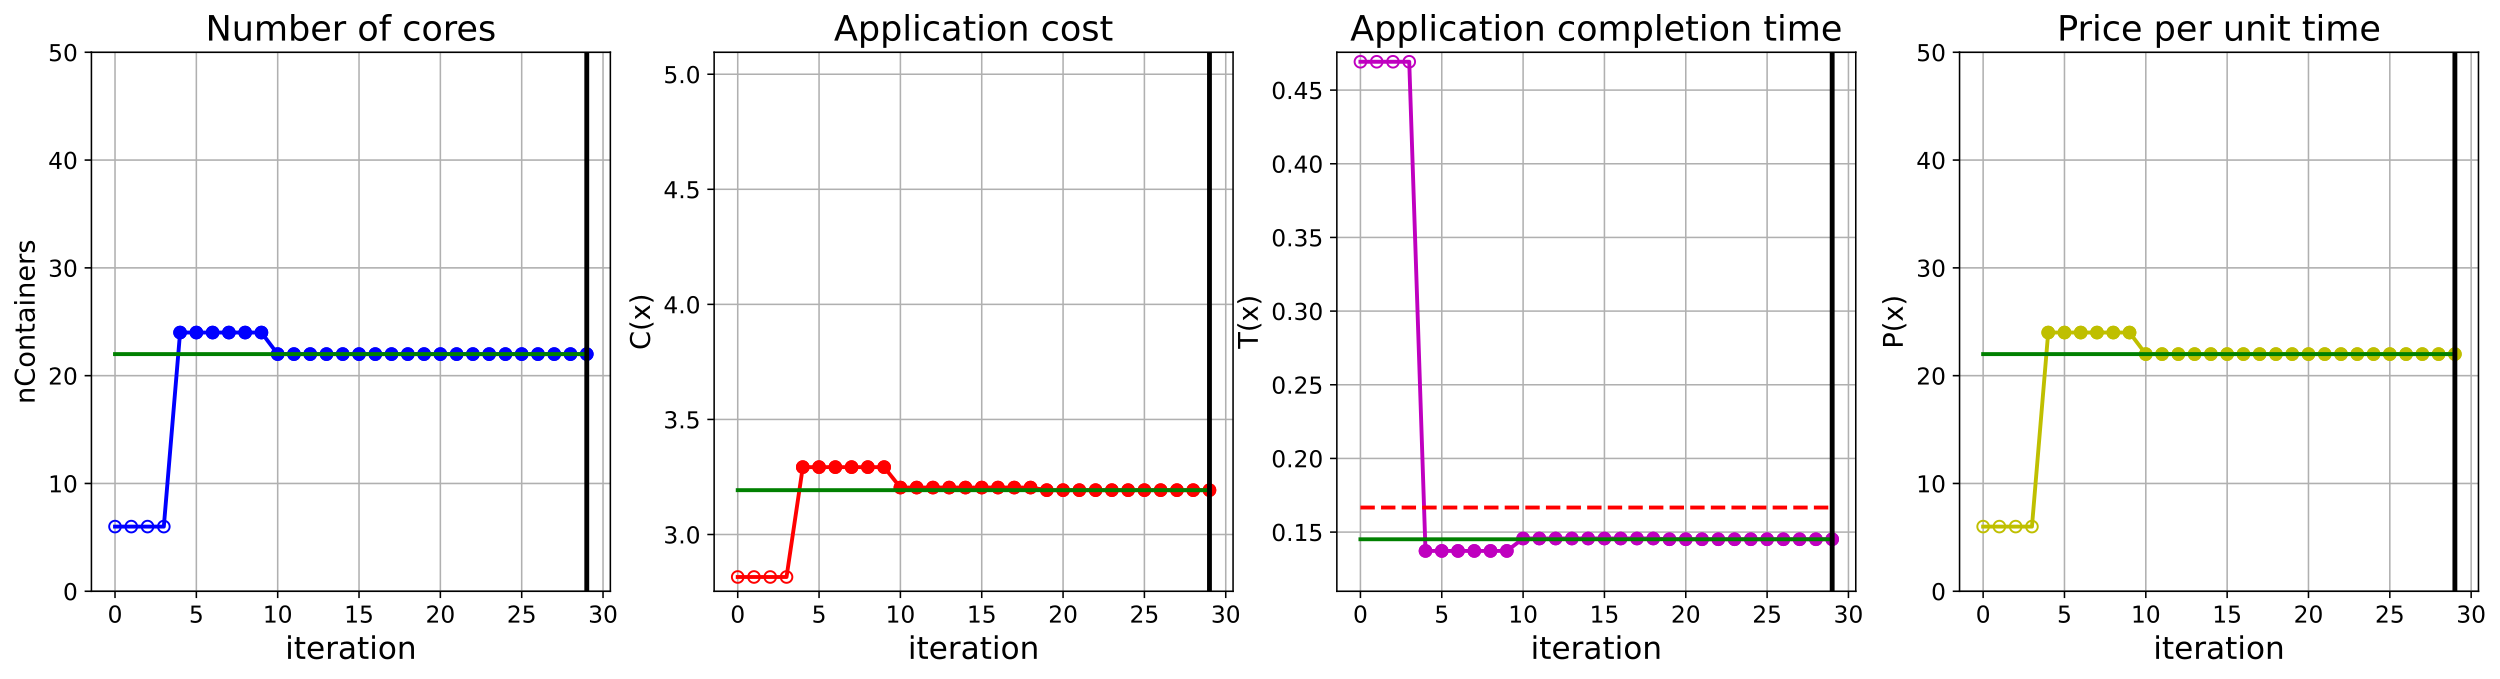 <?xml version="1.0" encoding="utf-8" standalone="no"?>
<!DOCTYPE svg PUBLIC "-//W3C//DTD SVG 1.1//EN"
  "http://www.w3.org/Graphics/SVG/1.1/DTD/svg11.dtd">
<!-- Created with matplotlib (https://matplotlib.org/) -->
<svg height="349.376pt" version="1.1" viewBox="0 0 1285.69 349.376" width="1285.69pt" xmlns="http://www.w3.org/2000/svg" xmlns:xlink="http://www.w3.org/1999/xlink">
 <defs>
  <style type="text/css">
*{stroke-linecap:butt;stroke-linejoin:round;}
  </style>
 </defs>
 <g id="figure_1">
  <g id="patch_1">
   <path d="M 0 349.376 
L 1285.69 349.376 
L 1285.69 0 
L 0 0 
z
" style="fill:#ffffff;"/>
  </g>
  <g id="axes_1">
   <g id="patch_2">
    <path d="M 47.019 304.077 
L 313.889 304.077 
L 313.889 26.877 
L 47.019 26.877 
z
" style="fill:#ffffff;"/>
   </g>
   <g id="matplotlib.axis_1">
    <g id="xtick_1">
     <g id="line2d_1">
      <path clip-path="url(#ped5bdeb5a9)" d="M 59.15 304.077 
L 59.15 26.877 
" style="fill:none;stroke:#b0b0b0;stroke-linecap:square;stroke-width:0.8;"/>
     </g>
     <g id="line2d_2">
      <defs>
       <path d="M 0 0 
L 0 3.5 
" id="mcf1e61ecc6" style="stroke:#000000;stroke-width:0.8;"/>
      </defs>
      <g>
       <use style="stroke:#000000;stroke-width:0.8;" x="59.15" xlink:href="#mcf1e61ecc6" y="304.077"/>
      </g>
     </g>
     <g id="text_1">
      <!-- 0 -->
      <defs>
       <path d="M 31.781 66.406 
Q 24.172 66.406 20.328 58.906 
Q 16.5 51.422 16.5 36.375 
Q 16.5 21.391 20.328 13.891 
Q 24.172 6.391 31.781 6.391 
Q 39.453 6.391 43.281 13.891 
Q 47.125 21.391 47.125 36.375 
Q 47.125 51.422 43.281 58.906 
Q 39.453 66.406 31.781 66.406 
z
M 31.781 74.219 
Q 44.047 74.219 50.516 64.516 
Q 56.984 54.828 56.984 36.375 
Q 56.984 17.969 50.516 8.266 
Q 44.047 -1.422 31.781 -1.422 
Q 19.531 -1.422 13.062 8.266 
Q 6.594 17.969 6.594 36.375 
Q 6.594 54.828 13.062 64.516 
Q 19.531 74.219 31.781 74.219 
z
" id="DejaVuSans-48"/>
      </defs>
      <g transform="translate(55.332 320.195)scale(0.12 -0.12)">
       <use xlink:href="#DejaVuSans-48"/>
      </g>
     </g>
    </g>
    <g id="xtick_2">
     <g id="line2d_3">
      <path clip-path="url(#ped5bdeb5a9)" d="M 100.979 304.077 
L 100.979 26.877 
" style="fill:none;stroke:#b0b0b0;stroke-linecap:square;stroke-width:0.8;"/>
     </g>
     <g id="line2d_4">
      <g>
       <use style="stroke:#000000;stroke-width:0.8;" x="100.979" xlink:href="#mcf1e61ecc6" y="304.077"/>
      </g>
     </g>
     <g id="text_2">
      <!-- 5 -->
      <defs>
       <path d="M 10.797 72.906 
L 49.516 72.906 
L 49.516 64.594 
L 19.828 64.594 
L 19.828 46.734 
Q 21.969 47.469 24.109 47.828 
Q 26.266 48.188 28.422 48.188 
Q 40.625 48.188 47.75 41.5 
Q 54.891 34.812 54.891 23.391 
Q 54.891 11.625 47.562 5.094 
Q 40.234 -1.422 26.906 -1.422 
Q 22.312 -1.422 17.547 -0.641 
Q 12.797 0.141 7.719 1.703 
L 7.719 11.625 
Q 12.109 9.234 16.797 8.062 
Q 21.484 6.891 26.703 6.891 
Q 35.156 6.891 40.078 11.328 
Q 45.016 15.766 45.016 23.391 
Q 45.016 31 40.078 35.438 
Q 35.156 39.891 26.703 39.891 
Q 22.75 39.891 18.812 39.016 
Q 14.891 38.141 10.797 36.281 
z
" id="DejaVuSans-53"/>
      </defs>
      <g transform="translate(97.161 320.195)scale(0.12 -0.12)">
       <use xlink:href="#DejaVuSans-53"/>
      </g>
     </g>
    </g>
    <g id="xtick_3">
     <g id="line2d_5">
      <path clip-path="url(#ped5bdeb5a9)" d="M 142.808 304.077 
L 142.808 26.877 
" style="fill:none;stroke:#b0b0b0;stroke-linecap:square;stroke-width:0.8;"/>
     </g>
     <g id="line2d_6">
      <g>
       <use style="stroke:#000000;stroke-width:0.8;" x="142.808" xlink:href="#mcf1e61ecc6" y="304.077"/>
      </g>
     </g>
     <g id="text_3">
      <!-- 10 -->
      <defs>
       <path d="M 12.406 8.297 
L 28.516 8.297 
L 28.516 63.922 
L 10.984 60.406 
L 10.984 69.391 
L 28.422 72.906 
L 38.281 72.906 
L 38.281 8.297 
L 54.391 8.297 
L 54.391 0 
L 12.406 0 
z
" id="DejaVuSans-49"/>
      </defs>
      <g transform="translate(135.173 320.195)scale(0.12 -0.12)">
       <use xlink:href="#DejaVuSans-49"/>
       <use x="63.623" xlink:href="#DejaVuSans-48"/>
      </g>
     </g>
    </g>
    <g id="xtick_4">
     <g id="line2d_7">
      <path clip-path="url(#ped5bdeb5a9)" d="M 184.637 304.077 
L 184.637 26.877 
" style="fill:none;stroke:#b0b0b0;stroke-linecap:square;stroke-width:0.8;"/>
     </g>
     <g id="line2d_8">
      <g>
       <use style="stroke:#000000;stroke-width:0.8;" x="184.637" xlink:href="#mcf1e61ecc6" y="304.077"/>
      </g>
     </g>
     <g id="text_4">
      <!-- 15 -->
      <g transform="translate(177.002 320.195)scale(0.12 -0.12)">
       <use xlink:href="#DejaVuSans-49"/>
       <use x="63.623" xlink:href="#DejaVuSans-53"/>
      </g>
     </g>
    </g>
    <g id="xtick_5">
     <g id="line2d_9">
      <path clip-path="url(#ped5bdeb5a9)" d="M 226.466 304.077 
L 226.466 26.877 
" style="fill:none;stroke:#b0b0b0;stroke-linecap:square;stroke-width:0.8;"/>
     </g>
     <g id="line2d_10">
      <g>
       <use style="stroke:#000000;stroke-width:0.8;" x="226.466" xlink:href="#mcf1e61ecc6" y="304.077"/>
      </g>
     </g>
     <g id="text_5">
      <!-- 20 -->
      <defs>
       <path d="M 19.188 8.297 
L 53.609 8.297 
L 53.609 0 
L 7.328 0 
L 7.328 8.297 
Q 12.938 14.109 22.625 23.891 
Q 32.328 33.688 34.812 36.531 
Q 39.547 41.844 41.422 45.531 
Q 43.312 49.219 43.312 52.781 
Q 43.312 58.594 39.234 62.25 
Q 35.156 65.922 28.609 65.922 
Q 23.969 65.922 18.812 64.312 
Q 13.672 62.703 7.812 59.422 
L 7.812 69.391 
Q 13.766 71.781 18.938 73 
Q 24.125 74.219 28.422 74.219 
Q 39.75 74.219 46.484 68.547 
Q 53.219 62.891 53.219 53.422 
Q 53.219 48.922 51.531 44.891 
Q 49.859 40.875 45.406 35.406 
Q 44.188 33.984 37.641 27.219 
Q 31.109 20.453 19.188 8.297 
z
" id="DejaVuSans-50"/>
      </defs>
      <g transform="translate(218.831 320.195)scale(0.12 -0.12)">
       <use xlink:href="#DejaVuSans-50"/>
       <use x="63.623" xlink:href="#DejaVuSans-48"/>
      </g>
     </g>
    </g>
    <g id="xtick_6">
     <g id="line2d_11">
      <path clip-path="url(#ped5bdeb5a9)" d="M 268.295 304.077 
L 268.295 26.877 
" style="fill:none;stroke:#b0b0b0;stroke-linecap:square;stroke-width:0.8;"/>
     </g>
     <g id="line2d_12">
      <g>
       <use style="stroke:#000000;stroke-width:0.8;" x="268.295" xlink:href="#mcf1e61ecc6" y="304.077"/>
      </g>
     </g>
     <g id="text_6">
      <!-- 25 -->
      <g transform="translate(260.66 320.195)scale(0.12 -0.12)">
       <use xlink:href="#DejaVuSans-50"/>
       <use x="63.623" xlink:href="#DejaVuSans-53"/>
      </g>
     </g>
    </g>
    <g id="xtick_7">
     <g id="line2d_13">
      <path clip-path="url(#ped5bdeb5a9)" d="M 310.124 304.077 
L 310.124 26.877 
" style="fill:none;stroke:#b0b0b0;stroke-linecap:square;stroke-width:0.8;"/>
     </g>
     <g id="line2d_14">
      <g>
       <use style="stroke:#000000;stroke-width:0.8;" x="310.124" xlink:href="#mcf1e61ecc6" y="304.077"/>
      </g>
     </g>
     <g id="text_7">
      <!-- 30 -->
      <defs>
       <path d="M 40.578 39.312 
Q 47.656 37.797 51.625 33 
Q 55.609 28.219 55.609 21.188 
Q 55.609 10.406 48.188 4.484 
Q 40.766 -1.422 27.094 -1.422 
Q 22.516 -1.422 17.656 -0.516 
Q 12.797 0.391 7.625 2.203 
L 7.625 11.719 
Q 11.719 9.328 16.594 8.109 
Q 21.484 6.891 26.812 6.891 
Q 36.078 6.891 40.938 10.547 
Q 45.797 14.203 45.797 21.188 
Q 45.797 27.641 41.281 31.266 
Q 36.766 34.906 28.719 34.906 
L 20.219 34.906 
L 20.219 43.016 
L 29.109 43.016 
Q 36.375 43.016 40.234 45.922 
Q 44.094 48.828 44.094 54.297 
Q 44.094 59.906 40.109 62.906 
Q 36.141 65.922 28.719 65.922 
Q 24.656 65.922 20.016 65.031 
Q 15.375 64.156 9.812 62.312 
L 9.812 71.094 
Q 15.438 72.656 20.344 73.438 
Q 25.25 74.219 29.594 74.219 
Q 40.828 74.219 47.359 69.109 
Q 53.906 64.016 53.906 55.328 
Q 53.906 49.266 50.438 45.094 
Q 46.969 40.922 40.578 39.312 
z
" id="DejaVuSans-51"/>
      </defs>
      <g transform="translate(302.489 320.195)scale(0.12 -0.12)">
       <use xlink:href="#DejaVuSans-51"/>
       <use x="63.623" xlink:href="#DejaVuSans-48"/>
      </g>
     </g>
    </g>
    <g id="text_8">
     <!-- iteration -->
     <defs>
      <path d="M 9.422 54.688 
L 18.406 54.688 
L 18.406 0 
L 9.422 0 
z
M 9.422 75.984 
L 18.406 75.984 
L 18.406 64.594 
L 9.422 64.594 
z
" id="DejaVuSans-105"/>
      <path d="M 18.312 70.219 
L 18.312 54.688 
L 36.812 54.688 
L 36.812 47.703 
L 18.312 47.703 
L 18.312 18.016 
Q 18.312 11.328 20.141 9.422 
Q 21.969 7.516 27.594 7.516 
L 36.812 7.516 
L 36.812 0 
L 27.594 0 
Q 17.188 0 13.234 3.875 
Q 9.281 7.766 9.281 18.016 
L 9.281 47.703 
L 2.688 47.703 
L 2.688 54.688 
L 9.281 54.688 
L 9.281 70.219 
z
" id="DejaVuSans-116"/>
      <path d="M 56.203 29.594 
L 56.203 25.203 
L 14.891 25.203 
Q 15.484 15.922 20.484 11.062 
Q 25.484 6.203 34.422 6.203 
Q 39.594 6.203 44.453 7.469 
Q 49.312 8.734 54.109 11.281 
L 54.109 2.781 
Q 49.266 0.734 44.188 -0.344 
Q 39.109 -1.422 33.891 -1.422 
Q 20.797 -1.422 13.156 6.188 
Q 5.516 13.812 5.516 26.812 
Q 5.516 40.234 12.766 48.109 
Q 20.016 56 32.328 56 
Q 43.359 56 49.781 48.891 
Q 56.203 41.797 56.203 29.594 
z
M 47.219 32.234 
Q 47.125 39.594 43.094 43.984 
Q 39.062 48.391 32.422 48.391 
Q 24.906 48.391 20.391 44.141 
Q 15.875 39.891 15.188 32.172 
z
" id="DejaVuSans-101"/>
      <path d="M 41.109 46.297 
Q 39.594 47.172 37.812 47.578 
Q 36.031 48 33.891 48 
Q 26.266 48 22.188 43.047 
Q 18.109 38.094 18.109 28.812 
L 18.109 0 
L 9.078 0 
L 9.078 54.688 
L 18.109 54.688 
L 18.109 46.188 
Q 20.953 51.172 25.484 53.578 
Q 30.031 56 36.531 56 
Q 37.453 56 38.578 55.875 
Q 39.703 55.766 41.062 55.516 
z
" id="DejaVuSans-114"/>
      <path d="M 34.281 27.484 
Q 23.391 27.484 19.188 25 
Q 14.984 22.516 14.984 16.5 
Q 14.984 11.719 18.141 8.906 
Q 21.297 6.109 26.703 6.109 
Q 34.188 6.109 38.703 11.406 
Q 43.219 16.703 43.219 25.484 
L 43.219 27.484 
z
M 52.203 31.203 
L 52.203 0 
L 43.219 0 
L 43.219 8.297 
Q 40.141 3.328 35.547 0.953 
Q 30.953 -1.422 24.312 -1.422 
Q 15.922 -1.422 10.953 3.297 
Q 6 8.016 6 15.922 
Q 6 25.141 12.172 29.828 
Q 18.359 34.516 30.609 34.516 
L 43.219 34.516 
L 43.219 35.406 
Q 43.219 41.609 39.141 45 
Q 35.062 48.391 27.688 48.391 
Q 23 48.391 18.547 47.266 
Q 14.109 46.141 10.016 43.891 
L 10.016 52.203 
Q 14.938 54.109 19.578 55.047 
Q 24.219 56 28.609 56 
Q 40.484 56 46.344 49.844 
Q 52.203 43.703 52.203 31.203 
z
" id="DejaVuSans-97"/>
      <path d="M 30.609 48.391 
Q 23.391 48.391 19.188 42.75 
Q 14.984 37.109 14.984 27.297 
Q 14.984 17.484 19.156 11.844 
Q 23.344 6.203 30.609 6.203 
Q 37.797 6.203 41.984 11.859 
Q 46.188 17.531 46.188 27.297 
Q 46.188 37.016 41.984 42.703 
Q 37.797 48.391 30.609 48.391 
z
M 30.609 56 
Q 42.328 56 49.016 48.375 
Q 55.719 40.766 55.719 27.297 
Q 55.719 13.875 49.016 6.219 
Q 42.328 -1.422 30.609 -1.422 
Q 18.844 -1.422 12.172 6.219 
Q 5.516 13.875 5.516 27.297 
Q 5.516 40.766 12.172 48.375 
Q 18.844 56 30.609 56 
z
" id="DejaVuSans-111"/>
      <path d="M 54.891 33.016 
L 54.891 0 
L 45.906 0 
L 45.906 32.719 
Q 45.906 40.484 42.875 44.328 
Q 39.844 48.188 33.797 48.188 
Q 26.516 48.188 22.312 43.547 
Q 18.109 38.922 18.109 30.906 
L 18.109 0 
L 9.078 0 
L 9.078 54.688 
L 18.109 54.688 
L 18.109 46.188 
Q 21.344 51.125 25.703 53.562 
Q 30.078 56 35.797 56 
Q 45.219 56 50.047 50.172 
Q 54.891 44.344 54.891 33.016 
z
" id="DejaVuSans-110"/>
     </defs>
     <g transform="translate(146.658 338.848)scale(0.16 -0.16)">
      <use xlink:href="#DejaVuSans-105"/>
      <use x="27.783" xlink:href="#DejaVuSans-116"/>
      <use x="66.992" xlink:href="#DejaVuSans-101"/>
      <use x="128.516" xlink:href="#DejaVuSans-114"/>
      <use x="169.629" xlink:href="#DejaVuSans-97"/>
      <use x="230.908" xlink:href="#DejaVuSans-116"/>
      <use x="270.117" xlink:href="#DejaVuSans-105"/>
      <use x="297.9" xlink:href="#DejaVuSans-111"/>
      <use x="359.082" xlink:href="#DejaVuSans-110"/>
     </g>
    </g>
   </g>
   <g id="matplotlib.axis_2">
    <g id="ytick_1">
     <g id="line2d_15">
      <path clip-path="url(#ped5bdeb5a9)" d="M 47.019 304.077 
L 313.889 304.077 
" style="fill:none;stroke:#b0b0b0;stroke-linecap:square;stroke-width:0.8;"/>
     </g>
     <g id="line2d_16">
      <defs>
       <path d="M 0 0 
L -3.5 0 
" id="mb211bec7b6" style="stroke:#000000;stroke-width:0.8;"/>
      </defs>
      <g>
       <use style="stroke:#000000;stroke-width:0.8;" x="47.019" xlink:href="#mb211bec7b6" y="304.077"/>
      </g>
     </g>
     <g id="text_9">
      <!-- 0 -->
      <g transform="translate(32.384 308.636)scale(0.12 -0.12)">
       <use xlink:href="#DejaVuSans-48"/>
      </g>
     </g>
    </g>
    <g id="ytick_2">
     <g id="line2d_17">
      <path clip-path="url(#ped5bdeb5a9)" d="M 47.019 248.637 
L 313.889 248.637 
" style="fill:none;stroke:#b0b0b0;stroke-linecap:square;stroke-width:0.8;"/>
     </g>
     <g id="line2d_18">
      <g>
       <use style="stroke:#000000;stroke-width:0.8;" x="47.019" xlink:href="#mb211bec7b6" y="248.637"/>
      </g>
     </g>
     <g id="text_10">
      <!-- 10 -->
      <g transform="translate(24.749 253.196)scale(0.12 -0.12)">
       <use xlink:href="#DejaVuSans-49"/>
       <use x="63.623" xlink:href="#DejaVuSans-48"/>
      </g>
     </g>
    </g>
    <g id="ytick_3">
     <g id="line2d_19">
      <path clip-path="url(#ped5bdeb5a9)" d="M 47.019 193.197 
L 313.889 193.197 
" style="fill:none;stroke:#b0b0b0;stroke-linecap:square;stroke-width:0.8;"/>
     </g>
     <g id="line2d_20">
      <g>
       <use style="stroke:#000000;stroke-width:0.8;" x="47.019" xlink:href="#mb211bec7b6" y="193.197"/>
      </g>
     </g>
     <g id="text_11">
      <!-- 20 -->
      <g transform="translate(24.749 197.756)scale(0.12 -0.12)">
       <use xlink:href="#DejaVuSans-50"/>
       <use x="63.623" xlink:href="#DejaVuSans-48"/>
      </g>
     </g>
    </g>
    <g id="ytick_4">
     <g id="line2d_21">
      <path clip-path="url(#ped5bdeb5a9)" d="M 47.019 137.757 
L 313.889 137.757 
" style="fill:none;stroke:#b0b0b0;stroke-linecap:square;stroke-width:0.8;"/>
     </g>
     <g id="line2d_22">
      <g>
       <use style="stroke:#000000;stroke-width:0.8;" x="47.019" xlink:href="#mb211bec7b6" y="137.757"/>
      </g>
     </g>
     <g id="text_12">
      <!-- 30 -->
      <g transform="translate(24.749 142.316)scale(0.12 -0.12)">
       <use xlink:href="#DejaVuSans-51"/>
       <use x="63.623" xlink:href="#DejaVuSans-48"/>
      </g>
     </g>
    </g>
    <g id="ytick_5">
     <g id="line2d_23">
      <path clip-path="url(#ped5bdeb5a9)" d="M 47.019 82.317 
L 313.889 82.317 
" style="fill:none;stroke:#b0b0b0;stroke-linecap:square;stroke-width:0.8;"/>
     </g>
     <g id="line2d_24">
      <g>
       <use style="stroke:#000000;stroke-width:0.8;" x="47.019" xlink:href="#mb211bec7b6" y="82.317"/>
      </g>
     </g>
     <g id="text_13">
      <!-- 40 -->
      <defs>
       <path d="M 37.797 64.312 
L 12.891 25.391 
L 37.797 25.391 
z
M 35.203 72.906 
L 47.609 72.906 
L 47.609 25.391 
L 58.016 25.391 
L 58.016 17.188 
L 47.609 17.188 
L 47.609 0 
L 37.797 0 
L 37.797 17.188 
L 4.891 17.188 
L 4.891 26.703 
z
" id="DejaVuSans-52"/>
      </defs>
      <g transform="translate(24.749 86.876)scale(0.12 -0.12)">
       <use xlink:href="#DejaVuSans-52"/>
       <use x="63.623" xlink:href="#DejaVuSans-48"/>
      </g>
     </g>
    </g>
    <g id="ytick_6">
     <g id="line2d_25">
      <path clip-path="url(#ped5bdeb5a9)" d="M 47.019 26.877 
L 313.889 26.877 
" style="fill:none;stroke:#b0b0b0;stroke-linecap:square;stroke-width:0.8;"/>
     </g>
     <g id="line2d_26">
      <g>
       <use style="stroke:#000000;stroke-width:0.8;" x="47.019" xlink:href="#mb211bec7b6" y="26.877"/>
      </g>
     </g>
     <g id="text_14">
      <!-- 50 -->
      <g transform="translate(24.749 31.436)scale(0.12 -0.12)">
       <use xlink:href="#DejaVuSans-53"/>
       <use x="63.623" xlink:href="#DejaVuSans-48"/>
      </g>
     </g>
    </g>
    <g id="text_15">
     <!-- nContainers -->
     <defs>
      <path d="M 64.406 67.281 
L 64.406 56.891 
Q 59.422 61.531 53.781 63.812 
Q 48.141 66.109 41.797 66.109 
Q 29.297 66.109 22.656 58.469 
Q 16.016 50.828 16.016 36.375 
Q 16.016 21.969 22.656 14.328 
Q 29.297 6.688 41.797 6.688 
Q 48.141 6.688 53.781 8.984 
Q 59.422 11.281 64.406 15.922 
L 64.406 5.609 
Q 59.234 2.094 53.438 0.328 
Q 47.656 -1.422 41.219 -1.422 
Q 24.656 -1.422 15.125 8.703 
Q 5.609 18.844 5.609 36.375 
Q 5.609 53.953 15.125 64.078 
Q 24.656 74.219 41.219 74.219 
Q 47.75 74.219 53.531 72.484 
Q 59.328 70.75 64.406 67.281 
z
" id="DejaVuSans-67"/>
      <path d="M 44.281 53.078 
L 44.281 44.578 
Q 40.484 46.531 36.375 47.5 
Q 32.281 48.484 27.875 48.484 
Q 21.188 48.484 17.844 46.438 
Q 14.5 44.391 14.5 40.281 
Q 14.5 37.156 16.891 35.375 
Q 19.281 33.594 26.516 31.984 
L 29.594 31.297 
Q 39.156 29.25 43.188 25.516 
Q 47.219 21.781 47.219 15.094 
Q 47.219 7.469 41.188 3.016 
Q 35.156 -1.422 24.609 -1.422 
Q 20.219 -1.422 15.453 -0.562 
Q 10.688 0.297 5.422 2 
L 5.422 11.281 
Q 10.406 8.688 15.234 7.391 
Q 20.062 6.109 24.812 6.109 
Q 31.156 6.109 34.562 8.281 
Q 37.984 10.453 37.984 14.406 
Q 37.984 18.062 35.516 20.016 
Q 33.062 21.969 24.703 23.781 
L 21.578 24.516 
Q 13.234 26.266 9.516 29.906 
Q 5.812 33.547 5.812 39.891 
Q 5.812 47.609 11.281 51.797 
Q 16.75 56 26.812 56 
Q 31.781 56 36.172 55.266 
Q 40.578 54.547 44.281 53.078 
z
" id="DejaVuSans-115"/>
     </defs>
     <g transform="translate(17.838 207.767)rotate(-90)scale(0.14 -0.14)">
      <use xlink:href="#DejaVuSans-110"/>
      <use x="63.379" xlink:href="#DejaVuSans-67"/>
      <use x="133.203" xlink:href="#DejaVuSans-111"/>
      <use x="194.385" xlink:href="#DejaVuSans-110"/>
      <use x="257.764" xlink:href="#DejaVuSans-116"/>
      <use x="296.973" xlink:href="#DejaVuSans-97"/>
      <use x="358.252" xlink:href="#DejaVuSans-105"/>
      <use x="386.035" xlink:href="#DejaVuSans-110"/>
      <use x="449.414" xlink:href="#DejaVuSans-101"/>
      <use x="510.938" xlink:href="#DejaVuSans-114"/>
      <use x="552.051" xlink:href="#DejaVuSans-115"/>
     </g>
    </g>
   </g>
   <g id="line2d_27">
    <path clip-path="url(#ped5bdeb5a9)" d="M 59.15 270.813 
L 67.516 270.813 
L 75.881 270.813 
L 84.247 270.813 
L 92.613 171.021 
L 100.979 171.021 
L 109.345 171.021 
L 117.711 171.021 
L 126.076 171.021 
L 134.442 171.021 
L 142.808 182.109 
L 151.174 182.109 
L 159.54 182.109 
L 167.905 182.109 
L 176.271 182.109 
L 184.637 182.109 
L 193.003 182.109 
L 201.369 182.109 
L 209.735 182.109 
L 218.1 182.109 
L 226.466 182.109 
L 234.832 182.109 
L 243.198 182.109 
L 251.564 182.109 
L 259.929 182.109 
L 268.295 182.109 
L 276.661 182.109 
L 285.027 182.109 
L 293.393 182.109 
L 301.759 182.109 
" style="fill:none;stroke:#0000ff;stroke-linecap:square;stroke-width:2;"/>
    <defs>
     <path d="M 0 3 
C 0.796 3 1.559 2.684 2.121 2.121 
C 2.684 1.559 3 0.796 3 0 
C 3 -0.796 2.684 -1.559 2.121 -2.121 
C 1.559 -2.684 0.796 -3 0 -3 
C -0.796 -3 -1.559 -2.684 -2.121 -2.121 
C -2.684 -1.559 -3 -0.796 -3 0 
C -3 0.796 -2.684 1.559 -2.121 2.121 
C -1.559 2.684 -0.796 3 0 3 
z
" id="mc0cb972e88" style="stroke:#0000ff;"/>
    </defs>
    <g clip-path="url(#ped5bdeb5a9)">
     <use style="fill-opacity:0;stroke:#0000ff;" x="59.15" xlink:href="#mc0cb972e88" y="270.813"/>
     <use style="fill-opacity:0;stroke:#0000ff;" x="67.516" xlink:href="#mc0cb972e88" y="270.813"/>
     <use style="fill-opacity:0;stroke:#0000ff;" x="75.881" xlink:href="#mc0cb972e88" y="270.813"/>
     <use style="fill-opacity:0;stroke:#0000ff;" x="84.247" xlink:href="#mc0cb972e88" y="270.813"/>
     <use style="fill-opacity:0;stroke:#0000ff;" x="92.613" xlink:href="#mc0cb972e88" y="171.021"/>
     <use style="fill-opacity:0;stroke:#0000ff;" x="100.979" xlink:href="#mc0cb972e88" y="171.021"/>
     <use style="fill-opacity:0;stroke:#0000ff;" x="109.345" xlink:href="#mc0cb972e88" y="171.021"/>
     <use style="fill-opacity:0;stroke:#0000ff;" x="117.711" xlink:href="#mc0cb972e88" y="171.021"/>
     <use style="fill-opacity:0;stroke:#0000ff;" x="126.076" xlink:href="#mc0cb972e88" y="171.021"/>
     <use style="fill-opacity:0;stroke:#0000ff;" x="134.442" xlink:href="#mc0cb972e88" y="171.021"/>
     <use style="fill-opacity:0;stroke:#0000ff;" x="142.808" xlink:href="#mc0cb972e88" y="182.109"/>
     <use style="fill-opacity:0;stroke:#0000ff;" x="151.174" xlink:href="#mc0cb972e88" y="182.109"/>
     <use style="fill-opacity:0;stroke:#0000ff;" x="159.54" xlink:href="#mc0cb972e88" y="182.109"/>
     <use style="fill-opacity:0;stroke:#0000ff;" x="167.905" xlink:href="#mc0cb972e88" y="182.109"/>
     <use style="fill-opacity:0;stroke:#0000ff;" x="176.271" xlink:href="#mc0cb972e88" y="182.109"/>
     <use style="fill-opacity:0;stroke:#0000ff;" x="184.637" xlink:href="#mc0cb972e88" y="182.109"/>
     <use style="fill-opacity:0;stroke:#0000ff;" x="193.003" xlink:href="#mc0cb972e88" y="182.109"/>
     <use style="fill-opacity:0;stroke:#0000ff;" x="201.369" xlink:href="#mc0cb972e88" y="182.109"/>
     <use style="fill-opacity:0;stroke:#0000ff;" x="209.735" xlink:href="#mc0cb972e88" y="182.109"/>
     <use style="fill-opacity:0;stroke:#0000ff;" x="218.1" xlink:href="#mc0cb972e88" y="182.109"/>
     <use style="fill-opacity:0;stroke:#0000ff;" x="226.466" xlink:href="#mc0cb972e88" y="182.109"/>
     <use style="fill-opacity:0;stroke:#0000ff;" x="234.832" xlink:href="#mc0cb972e88" y="182.109"/>
     <use style="fill-opacity:0;stroke:#0000ff;" x="243.198" xlink:href="#mc0cb972e88" y="182.109"/>
     <use style="fill-opacity:0;stroke:#0000ff;" x="251.564" xlink:href="#mc0cb972e88" y="182.109"/>
     <use style="fill-opacity:0;stroke:#0000ff;" x="259.929" xlink:href="#mc0cb972e88" y="182.109"/>
     <use style="fill-opacity:0;stroke:#0000ff;" x="268.295" xlink:href="#mc0cb972e88" y="182.109"/>
     <use style="fill-opacity:0;stroke:#0000ff;" x="276.661" xlink:href="#mc0cb972e88" y="182.109"/>
     <use style="fill-opacity:0;stroke:#0000ff;" x="285.027" xlink:href="#mc0cb972e88" y="182.109"/>
     <use style="fill-opacity:0;stroke:#0000ff;" x="293.393" xlink:href="#mc0cb972e88" y="182.109"/>
     <use style="fill-opacity:0;stroke:#0000ff;" x="301.759" xlink:href="#mc0cb972e88" y="182.109"/>
    </g>
   </g>
   <g id="line2d_28">
    <defs>
     <path d="M 0 3 
C 0.796 3 1.559 2.684 2.121 2.121 
C 2.684 1.559 3 0.796 3 0 
C 3 -0.796 2.684 -1.559 2.121 -2.121 
C 1.559 -2.684 0.796 -3 0 -3 
C -0.796 -3 -1.559 -2.684 -2.121 -2.121 
C -2.684 -1.559 -3 -0.796 -3 0 
C -3 0.796 -2.684 1.559 -2.121 2.121 
C -1.559 2.684 -0.796 3 0 3 
z
" id="m7db3c88b87" style="stroke:#0000ff;"/>
    </defs>
    <g clip-path="url(#ped5bdeb5a9)">
     <use style="fill:#0000ff;stroke:#0000ff;" x="92.613" xlink:href="#m7db3c88b87" y="171.021"/>
    </g>
   </g>
   <g id="line2d_29">
    <g clip-path="url(#ped5bdeb5a9)">
     <use style="fill:#0000ff;stroke:#0000ff;" x="100.979" xlink:href="#m7db3c88b87" y="171.021"/>
    </g>
   </g>
   <g id="line2d_30">
    <g clip-path="url(#ped5bdeb5a9)">
     <use style="fill:#0000ff;stroke:#0000ff;" x="109.345" xlink:href="#m7db3c88b87" y="171.021"/>
    </g>
   </g>
   <g id="line2d_31">
    <g clip-path="url(#ped5bdeb5a9)">
     <use style="fill:#0000ff;stroke:#0000ff;" x="117.711" xlink:href="#m7db3c88b87" y="171.021"/>
    </g>
   </g>
   <g id="line2d_32">
    <g clip-path="url(#ped5bdeb5a9)">
     <use style="fill:#0000ff;stroke:#0000ff;" x="126.076" xlink:href="#m7db3c88b87" y="171.021"/>
    </g>
   </g>
   <g id="line2d_33">
    <g clip-path="url(#ped5bdeb5a9)">
     <use style="fill:#0000ff;stroke:#0000ff;" x="134.442" xlink:href="#m7db3c88b87" y="171.021"/>
    </g>
   </g>
   <g id="line2d_34">
    <g clip-path="url(#ped5bdeb5a9)">
     <use style="fill:#0000ff;stroke:#0000ff;" x="142.808" xlink:href="#m7db3c88b87" y="182.109"/>
    </g>
   </g>
   <g id="line2d_35">
    <g clip-path="url(#ped5bdeb5a9)">
     <use style="fill:#0000ff;stroke:#0000ff;" x="151.174" xlink:href="#m7db3c88b87" y="182.109"/>
    </g>
   </g>
   <g id="line2d_36">
    <g clip-path="url(#ped5bdeb5a9)">
     <use style="fill:#0000ff;stroke:#0000ff;" x="159.54" xlink:href="#m7db3c88b87" y="182.109"/>
    </g>
   </g>
   <g id="line2d_37">
    <g clip-path="url(#ped5bdeb5a9)">
     <use style="fill:#0000ff;stroke:#0000ff;" x="167.905" xlink:href="#m7db3c88b87" y="182.109"/>
    </g>
   </g>
   <g id="line2d_38">
    <g clip-path="url(#ped5bdeb5a9)">
     <use style="fill:#0000ff;stroke:#0000ff;" x="176.271" xlink:href="#m7db3c88b87" y="182.109"/>
    </g>
   </g>
   <g id="line2d_39">
    <g clip-path="url(#ped5bdeb5a9)">
     <use style="fill:#0000ff;stroke:#0000ff;" x="184.637" xlink:href="#m7db3c88b87" y="182.109"/>
    </g>
   </g>
   <g id="line2d_40">
    <g clip-path="url(#ped5bdeb5a9)">
     <use style="fill:#0000ff;stroke:#0000ff;" x="193.003" xlink:href="#m7db3c88b87" y="182.109"/>
    </g>
   </g>
   <g id="line2d_41">
    <g clip-path="url(#ped5bdeb5a9)">
     <use style="fill:#0000ff;stroke:#0000ff;" x="201.369" xlink:href="#m7db3c88b87" y="182.109"/>
    </g>
   </g>
   <g id="line2d_42">
    <g clip-path="url(#ped5bdeb5a9)">
     <use style="fill:#0000ff;stroke:#0000ff;" x="209.735" xlink:href="#m7db3c88b87" y="182.109"/>
    </g>
   </g>
   <g id="line2d_43">
    <g clip-path="url(#ped5bdeb5a9)">
     <use style="fill:#0000ff;stroke:#0000ff;" x="218.1" xlink:href="#m7db3c88b87" y="182.109"/>
    </g>
   </g>
   <g id="line2d_44">
    <g clip-path="url(#ped5bdeb5a9)">
     <use style="fill:#0000ff;stroke:#0000ff;" x="226.466" xlink:href="#m7db3c88b87" y="182.109"/>
    </g>
   </g>
   <g id="line2d_45">
    <g clip-path="url(#ped5bdeb5a9)">
     <use style="fill:#0000ff;stroke:#0000ff;" x="234.832" xlink:href="#m7db3c88b87" y="182.109"/>
    </g>
   </g>
   <g id="line2d_46">
    <g clip-path="url(#ped5bdeb5a9)">
     <use style="fill:#0000ff;stroke:#0000ff;" x="243.198" xlink:href="#m7db3c88b87" y="182.109"/>
    </g>
   </g>
   <g id="line2d_47">
    <g clip-path="url(#ped5bdeb5a9)">
     <use style="fill:#0000ff;stroke:#0000ff;" x="251.564" xlink:href="#m7db3c88b87" y="182.109"/>
    </g>
   </g>
   <g id="line2d_48">
    <g clip-path="url(#ped5bdeb5a9)">
     <use style="fill:#0000ff;stroke:#0000ff;" x="259.929" xlink:href="#m7db3c88b87" y="182.109"/>
    </g>
   </g>
   <g id="line2d_49">
    <g clip-path="url(#ped5bdeb5a9)">
     <use style="fill:#0000ff;stroke:#0000ff;" x="268.295" xlink:href="#m7db3c88b87" y="182.109"/>
    </g>
   </g>
   <g id="line2d_50">
    <g clip-path="url(#ped5bdeb5a9)">
     <use style="fill:#0000ff;stroke:#0000ff;" x="276.661" xlink:href="#m7db3c88b87" y="182.109"/>
    </g>
   </g>
   <g id="line2d_51">
    <g clip-path="url(#ped5bdeb5a9)">
     <use style="fill:#0000ff;stroke:#0000ff;" x="285.027" xlink:href="#m7db3c88b87" y="182.109"/>
    </g>
   </g>
   <g id="line2d_52">
    <g clip-path="url(#ped5bdeb5a9)">
     <use style="fill:#0000ff;stroke:#0000ff;" x="293.393" xlink:href="#m7db3c88b87" y="182.109"/>
    </g>
   </g>
   <g id="line2d_53">
    <g clip-path="url(#ped5bdeb5a9)">
     <use style="fill:#0000ff;stroke:#0000ff;" x="301.759" xlink:href="#m7db3c88b87" y="182.109"/>
    </g>
   </g>
   <g id="line2d_54">
    <path clip-path="url(#ped5bdeb5a9)" d="M 59.15 182.109 
L 67.516 182.109 
L 75.881 182.109 
L 84.247 182.109 
L 92.613 182.109 
L 100.979 182.109 
L 109.345 182.109 
L 117.711 182.109 
L 126.076 182.109 
L 134.442 182.109 
L 142.808 182.109 
L 151.174 182.109 
L 159.54 182.109 
L 167.905 182.109 
L 176.271 182.109 
L 184.637 182.109 
L 193.003 182.109 
L 201.369 182.109 
L 209.735 182.109 
L 218.1 182.109 
L 226.466 182.109 
L 234.832 182.109 
L 243.198 182.109 
L 251.564 182.109 
L 259.929 182.109 
L 268.295 182.109 
L 276.661 182.109 
L 285.027 182.109 
L 293.393 182.109 
L 301.759 182.109 
" style="fill:none;stroke:#008000;stroke-linecap:square;stroke-width:2;"/>
   </g>
   <g id="line2d_55">
    <path clip-path="url(#ped5bdeb5a9)" d="M 301.759 304.077 
L 301.759 26.877 
" style="fill:none;stroke:#000000;stroke-linecap:square;stroke-width:2.5;"/>
   </g>
   <g id="patch_3">
    <path d="M 47.019 304.077 
L 47.019 26.877 
" style="fill:none;stroke:#000000;stroke-linecap:square;stroke-linejoin:miter;stroke-width:0.8;"/>
   </g>
   <g id="patch_4">
    <path d="M 313.889 304.077 
L 313.889 26.877 
" style="fill:none;stroke:#000000;stroke-linecap:square;stroke-linejoin:miter;stroke-width:0.8;"/>
   </g>
   <g id="patch_5">
    <path d="M 47.019 304.077 
L 313.889 304.077 
" style="fill:none;stroke:#000000;stroke-linecap:square;stroke-linejoin:miter;stroke-width:0.8;"/>
   </g>
   <g id="patch_6">
    <path d="M 47.019 26.877 
L 313.889 26.877 
" style="fill:none;stroke:#000000;stroke-linecap:square;stroke-linejoin:miter;stroke-width:0.8;"/>
   </g>
   <g id="text_16">
    <!-- Number of cores -->
    <defs>
     <path d="M 9.812 72.906 
L 23.094 72.906 
L 55.422 11.922 
L 55.422 72.906 
L 64.984 72.906 
L 64.984 0 
L 51.703 0 
L 19.391 60.984 
L 19.391 0 
L 9.812 0 
z
" id="DejaVuSans-78"/>
     <path d="M 8.5 21.578 
L 8.5 54.688 
L 17.484 54.688 
L 17.484 21.922 
Q 17.484 14.156 20.5 10.266 
Q 23.531 6.391 29.594 6.391 
Q 36.859 6.391 41.078 11.031 
Q 45.312 15.672 45.312 23.688 
L 45.312 54.688 
L 54.297 54.688 
L 54.297 0 
L 45.312 0 
L 45.312 8.406 
Q 42.047 3.422 37.719 1 
Q 33.406 -1.422 27.688 -1.422 
Q 18.266 -1.422 13.375 4.438 
Q 8.5 10.297 8.5 21.578 
z
M 31.109 56 
z
" id="DejaVuSans-117"/>
     <path d="M 52 44.188 
Q 55.375 50.25 60.062 53.125 
Q 64.75 56 71.094 56 
Q 79.641 56 84.281 50.016 
Q 88.922 44.047 88.922 33.016 
L 88.922 0 
L 79.891 0 
L 79.891 32.719 
Q 79.891 40.578 77.094 44.375 
Q 74.312 48.188 68.609 48.188 
Q 61.625 48.188 57.562 43.547 
Q 53.516 38.922 53.516 30.906 
L 53.516 0 
L 44.484 0 
L 44.484 32.719 
Q 44.484 40.625 41.703 44.406 
Q 38.922 48.188 33.109 48.188 
Q 26.219 48.188 22.156 43.531 
Q 18.109 38.875 18.109 30.906 
L 18.109 0 
L 9.078 0 
L 9.078 54.688 
L 18.109 54.688 
L 18.109 46.188 
Q 21.188 51.219 25.484 53.609 
Q 29.781 56 35.688 56 
Q 41.656 56 45.828 52.969 
Q 50 49.953 52 44.188 
z
" id="DejaVuSans-109"/>
     <path d="M 48.688 27.297 
Q 48.688 37.203 44.609 42.844 
Q 40.531 48.484 33.406 48.484 
Q 26.266 48.484 22.188 42.844 
Q 18.109 37.203 18.109 27.297 
Q 18.109 17.391 22.188 11.75 
Q 26.266 6.109 33.406 6.109 
Q 40.531 6.109 44.609 11.75 
Q 48.688 17.391 48.688 27.297 
z
M 18.109 46.391 
Q 20.953 51.266 25.266 53.625 
Q 29.594 56 35.594 56 
Q 45.562 56 51.781 48.094 
Q 58.016 40.188 58.016 27.297 
Q 58.016 14.406 51.781 6.484 
Q 45.562 -1.422 35.594 -1.422 
Q 29.594 -1.422 25.266 0.953 
Q 20.953 3.328 18.109 8.203 
L 18.109 0 
L 9.078 0 
L 9.078 75.984 
L 18.109 75.984 
z
" id="DejaVuSans-98"/>
     <path id="DejaVuSans-32"/>
     <path d="M 37.109 75.984 
L 37.109 68.5 
L 28.516 68.5 
Q 23.688 68.5 21.797 66.547 
Q 19.922 64.594 19.922 59.516 
L 19.922 54.688 
L 34.719 54.688 
L 34.719 47.703 
L 19.922 47.703 
L 19.922 0 
L 10.891 0 
L 10.891 47.703 
L 2.297 47.703 
L 2.297 54.688 
L 10.891 54.688 
L 10.891 58.5 
Q 10.891 67.625 15.141 71.797 
Q 19.391 75.984 28.609 75.984 
z
" id="DejaVuSans-102"/>
     <path d="M 48.781 52.594 
L 48.781 44.188 
Q 44.969 46.297 41.141 47.344 
Q 37.312 48.391 33.406 48.391 
Q 24.656 48.391 19.812 42.844 
Q 14.984 37.312 14.984 27.297 
Q 14.984 17.281 19.812 11.734 
Q 24.656 6.203 33.406 6.203 
Q 37.312 6.203 41.141 7.25 
Q 44.969 8.297 48.781 10.406 
L 48.781 2.094 
Q 45.016 0.344 40.984 -0.531 
Q 36.969 -1.422 32.422 -1.422 
Q 20.062 -1.422 12.781 6.344 
Q 5.516 14.109 5.516 27.297 
Q 5.516 40.672 12.859 48.328 
Q 20.219 56 33.016 56 
Q 37.156 56 41.109 55.141 
Q 45.062 54.297 48.781 52.594 
z
" id="DejaVuSans-99"/>
    </defs>
    <g transform="translate(105.725 20.877)scale(0.18 -0.18)">
     <use xlink:href="#DejaVuSans-78"/>
     <use x="74.805" xlink:href="#DejaVuSans-117"/>
     <use x="138.184" xlink:href="#DejaVuSans-109"/>
     <use x="235.596" xlink:href="#DejaVuSans-98"/>
     <use x="299.072" xlink:href="#DejaVuSans-101"/>
     <use x="360.596" xlink:href="#DejaVuSans-114"/>
     <use x="401.709" xlink:href="#DejaVuSans-32"/>
     <use x="433.496" xlink:href="#DejaVuSans-111"/>
     <use x="494.678" xlink:href="#DejaVuSans-102"/>
     <use x="529.883" xlink:href="#DejaVuSans-32"/>
     <use x="561.67" xlink:href="#DejaVuSans-99"/>
     <use x="616.65" xlink:href="#DejaVuSans-111"/>
     <use x="677.832" xlink:href="#DejaVuSans-114"/>
     <use x="716.695" xlink:href="#DejaVuSans-101"/>
     <use x="778.219" xlink:href="#DejaVuSans-115"/>
    </g>
   </g>
  </g>
  <g id="axes_2">
   <g id="patch_7">
    <path d="M 367.263 304.077 
L 634.132 304.077 
L 634.132 26.877 
L 367.263 26.877 
z
" style="fill:#ffffff;"/>
   </g>
   <g id="matplotlib.axis_3">
    <g id="xtick_8">
     <g id="line2d_56">
      <path clip-path="url(#p4735033aab)" d="M 379.393 304.077 
L 379.393 26.877 
" style="fill:none;stroke:#b0b0b0;stroke-linecap:square;stroke-width:0.8;"/>
     </g>
     <g id="line2d_57">
      <g>
       <use style="stroke:#000000;stroke-width:0.8;" x="379.393" xlink:href="#mcf1e61ecc6" y="304.077"/>
      </g>
     </g>
     <g id="text_17">
      <!-- 0 -->
      <g transform="translate(375.576 320.195)scale(0.12 -0.12)">
       <use xlink:href="#DejaVuSans-48"/>
      </g>
     </g>
    </g>
    <g id="xtick_9">
     <g id="line2d_58">
      <path clip-path="url(#p4735033aab)" d="M 421.222 304.077 
L 421.222 26.877 
" style="fill:none;stroke:#b0b0b0;stroke-linecap:square;stroke-width:0.8;"/>
     </g>
     <g id="line2d_59">
      <g>
       <use style="stroke:#000000;stroke-width:0.8;" x="421.222" xlink:href="#mcf1e61ecc6" y="304.077"/>
      </g>
     </g>
     <g id="text_18">
      <!-- 5 -->
      <g transform="translate(417.405 320.195)scale(0.12 -0.12)">
       <use xlink:href="#DejaVuSans-53"/>
      </g>
     </g>
    </g>
    <g id="xtick_10">
     <g id="line2d_60">
      <path clip-path="url(#p4735033aab)" d="M 463.051 304.077 
L 463.051 26.877 
" style="fill:none;stroke:#b0b0b0;stroke-linecap:square;stroke-width:0.8;"/>
     </g>
     <g id="line2d_61">
      <g>
       <use style="stroke:#000000;stroke-width:0.8;" x="463.051" xlink:href="#mcf1e61ecc6" y="304.077"/>
      </g>
     </g>
     <g id="text_19">
      <!-- 10 -->
      <g transform="translate(455.416 320.195)scale(0.12 -0.12)">
       <use xlink:href="#DejaVuSans-49"/>
       <use x="63.623" xlink:href="#DejaVuSans-48"/>
      </g>
     </g>
    </g>
    <g id="xtick_11">
     <g id="line2d_62">
      <path clip-path="url(#p4735033aab)" d="M 504.881 304.077 
L 504.881 26.877 
" style="fill:none;stroke:#b0b0b0;stroke-linecap:square;stroke-width:0.8;"/>
     </g>
     <g id="line2d_63">
      <g>
       <use style="stroke:#000000;stroke-width:0.8;" x="504.881" xlink:href="#mcf1e61ecc6" y="304.077"/>
      </g>
     </g>
     <g id="text_20">
      <!-- 15 -->
      <g transform="translate(497.246 320.195)scale(0.12 -0.12)">
       <use xlink:href="#DejaVuSans-49"/>
       <use x="63.623" xlink:href="#DejaVuSans-53"/>
      </g>
     </g>
    </g>
    <g id="xtick_12">
     <g id="line2d_64">
      <path clip-path="url(#p4735033aab)" d="M 546.71 304.077 
L 546.71 26.877 
" style="fill:none;stroke:#b0b0b0;stroke-linecap:square;stroke-width:0.8;"/>
     </g>
     <g id="line2d_65">
      <g>
       <use style="stroke:#000000;stroke-width:0.8;" x="546.71" xlink:href="#mcf1e61ecc6" y="304.077"/>
      </g>
     </g>
     <g id="text_21">
      <!-- 20 -->
      <g transform="translate(539.075 320.195)scale(0.12 -0.12)">
       <use xlink:href="#DejaVuSans-50"/>
       <use x="63.623" xlink:href="#DejaVuSans-48"/>
      </g>
     </g>
    </g>
    <g id="xtick_13">
     <g id="line2d_66">
      <path clip-path="url(#p4735033aab)" d="M 588.539 304.077 
L 588.539 26.877 
" style="fill:none;stroke:#b0b0b0;stroke-linecap:square;stroke-width:0.8;"/>
     </g>
     <g id="line2d_67">
      <g>
       <use style="stroke:#000000;stroke-width:0.8;" x="588.539" xlink:href="#mcf1e61ecc6" y="304.077"/>
      </g>
     </g>
     <g id="text_22">
      <!-- 25 -->
      <g transform="translate(580.904 320.195)scale(0.12 -0.12)">
       <use xlink:href="#DejaVuSans-50"/>
       <use x="63.623" xlink:href="#DejaVuSans-53"/>
      </g>
     </g>
    </g>
    <g id="xtick_14">
     <g id="line2d_68">
      <path clip-path="url(#p4735033aab)" d="M 630.368 304.077 
L 630.368 26.877 
" style="fill:none;stroke:#b0b0b0;stroke-linecap:square;stroke-width:0.8;"/>
     </g>
     <g id="line2d_69">
      <g>
       <use style="stroke:#000000;stroke-width:0.8;" x="630.368" xlink:href="#mcf1e61ecc6" y="304.077"/>
      </g>
     </g>
     <g id="text_23">
      <!-- 30 -->
      <g transform="translate(622.733 320.195)scale(0.12 -0.12)">
       <use xlink:href="#DejaVuSans-51"/>
       <use x="63.623" xlink:href="#DejaVuSans-48"/>
      </g>
     </g>
    </g>
    <g id="text_24">
     <!-- iteration -->
     <g transform="translate(466.901 338.848)scale(0.16 -0.16)">
      <use xlink:href="#DejaVuSans-105"/>
      <use x="27.783" xlink:href="#DejaVuSans-116"/>
      <use x="66.992" xlink:href="#DejaVuSans-101"/>
      <use x="128.516" xlink:href="#DejaVuSans-114"/>
      <use x="169.629" xlink:href="#DejaVuSans-97"/>
      <use x="230.908" xlink:href="#DejaVuSans-116"/>
      <use x="270.117" xlink:href="#DejaVuSans-105"/>
      <use x="297.9" xlink:href="#DejaVuSans-111"/>
      <use x="359.082" xlink:href="#DejaVuSans-110"/>
     </g>
    </g>
   </g>
   <g id="matplotlib.axis_4">
    <g id="ytick_7">
     <g id="line2d_70">
      <path clip-path="url(#p4735033aab)" d="M 367.263 274.891 
L 634.132 274.891 
" style="fill:none;stroke:#b0b0b0;stroke-linecap:square;stroke-width:0.8;"/>
     </g>
     <g id="line2d_71">
      <g>
       <use style="stroke:#000000;stroke-width:0.8;" x="367.263" xlink:href="#mb211bec7b6" y="274.891"/>
      </g>
     </g>
     <g id="text_25">
      <!-- 3.0 -->
      <defs>
       <path d="M 10.688 12.406 
L 21 12.406 
L 21 0 
L 10.688 0 
z
" id="DejaVuSans-46"/>
      </defs>
      <g transform="translate(341.179 279.45)scale(0.12 -0.12)">
       <use xlink:href="#DejaVuSans-51"/>
       <use x="63.623" xlink:href="#DejaVuSans-46"/>
       <use x="95.41" xlink:href="#DejaVuSans-48"/>
      </g>
     </g>
    </g>
    <g id="ytick_8">
     <g id="line2d_72">
      <path clip-path="url(#p4735033aab)" d="M 367.263 215.715 
L 634.132 215.715 
" style="fill:none;stroke:#b0b0b0;stroke-linecap:square;stroke-width:0.8;"/>
     </g>
     <g id="line2d_73">
      <g>
       <use style="stroke:#000000;stroke-width:0.8;" x="367.263" xlink:href="#mb211bec7b6" y="215.715"/>
      </g>
     </g>
     <g id="text_26">
      <!-- 3.5 -->
      <g transform="translate(341.179 220.274)scale(0.12 -0.12)">
       <use xlink:href="#DejaVuSans-51"/>
       <use x="63.623" xlink:href="#DejaVuSans-46"/>
       <use x="95.41" xlink:href="#DejaVuSans-53"/>
      </g>
     </g>
    </g>
    <g id="ytick_9">
     <g id="line2d_74">
      <path clip-path="url(#p4735033aab)" d="M 367.263 156.539 
L 634.132 156.539 
" style="fill:none;stroke:#b0b0b0;stroke-linecap:square;stroke-width:0.8;"/>
     </g>
     <g id="line2d_75">
      <g>
       <use style="stroke:#000000;stroke-width:0.8;" x="367.263" xlink:href="#mb211bec7b6" y="156.539"/>
      </g>
     </g>
     <g id="text_27">
      <!-- 4.0 -->
      <g transform="translate(341.179 161.098)scale(0.12 -0.12)">
       <use xlink:href="#DejaVuSans-52"/>
       <use x="63.623" xlink:href="#DejaVuSans-46"/>
       <use x="95.41" xlink:href="#DejaVuSans-48"/>
      </g>
     </g>
    </g>
    <g id="ytick_10">
     <g id="line2d_76">
      <path clip-path="url(#p4735033aab)" d="M 367.263 97.363 
L 634.132 97.363 
" style="fill:none;stroke:#b0b0b0;stroke-linecap:square;stroke-width:0.8;"/>
     </g>
     <g id="line2d_77">
      <g>
       <use style="stroke:#000000;stroke-width:0.8;" x="367.263" xlink:href="#mb211bec7b6" y="97.363"/>
      </g>
     </g>
     <g id="text_28">
      <!-- 4.5 -->
      <g transform="translate(341.179 101.922)scale(0.12 -0.12)">
       <use xlink:href="#DejaVuSans-52"/>
       <use x="63.623" xlink:href="#DejaVuSans-46"/>
       <use x="95.41" xlink:href="#DejaVuSans-53"/>
      </g>
     </g>
    </g>
    <g id="ytick_11">
     <g id="line2d_78">
      <path clip-path="url(#p4735033aab)" d="M 367.263 38.187 
L 634.132 38.187 
" style="fill:none;stroke:#b0b0b0;stroke-linecap:square;stroke-width:0.8;"/>
     </g>
     <g id="line2d_79">
      <g>
       <use style="stroke:#000000;stroke-width:0.8;" x="367.263" xlink:href="#mb211bec7b6" y="38.187"/>
      </g>
     </g>
     <g id="text_29">
      <!-- 5.0 -->
      <g transform="translate(341.179 42.746)scale(0.12 -0.12)">
       <use xlink:href="#DejaVuSans-53"/>
       <use x="63.623" xlink:href="#DejaVuSans-46"/>
       <use x="95.41" xlink:href="#DejaVuSans-48"/>
      </g>
     </g>
    </g>
    <g id="text_30">
     <!-- C(x) -->
     <defs>
      <path d="M 31 75.875 
Q 24.469 64.656 21.281 53.656 
Q 18.109 42.672 18.109 31.391 
Q 18.109 20.125 21.312 9.062 
Q 24.516 -2 31 -13.188 
L 23.188 -13.188 
Q 15.875 -1.703 12.234 9.375 
Q 8.594 20.453 8.594 31.391 
Q 8.594 42.281 12.203 53.312 
Q 15.828 64.359 23.188 75.875 
z
" id="DejaVuSans-40"/>
      <path d="M 54.891 54.688 
L 35.109 28.078 
L 55.906 0 
L 45.312 0 
L 29.391 21.484 
L 13.484 0 
L 2.875 0 
L 24.125 28.609 
L 4.688 54.688 
L 15.281 54.688 
L 29.781 35.203 
L 44.281 54.688 
z
" id="DejaVuSans-120"/>
      <path d="M 8.016 75.875 
L 15.828 75.875 
Q 23.141 64.359 26.781 53.312 
Q 30.422 42.281 30.422 31.391 
Q 30.422 20.453 26.781 9.375 
Q 23.141 -1.703 15.828 -13.188 
L 8.016 -13.188 
Q 14.5 -2 17.703 9.062 
Q 20.906 20.125 20.906 31.391 
Q 20.906 42.672 17.703 53.656 
Q 14.5 64.656 8.016 75.875 
z
" id="DejaVuSans-41"/>
     </defs>
     <g transform="translate(334.268 179.97)rotate(-90)scale(0.14 -0.14)">
      <use xlink:href="#DejaVuSans-67"/>
      <use x="69.824" xlink:href="#DejaVuSans-40"/>
      <use x="108.838" xlink:href="#DejaVuSans-120"/>
      <use x="168.018" xlink:href="#DejaVuSans-41"/>
     </g>
    </g>
   </g>
   <g id="line2d_80">
    <path clip-path="url(#p4735033aab)" d="M 379.393 296.734 
L 387.759 296.734 
L 396.125 296.734 
L 404.491 296.734 
L 412.857 240.23 
L 421.222 240.23 
L 429.588 240.23 
L 437.954 240.23 
L 446.32 240.23 
L 454.686 240.23 
L 463.051 250.741 
L 471.417 250.741 
L 479.783 250.741 
L 488.149 250.741 
L 496.515 250.741 
L 504.881 250.741 
L 513.246 250.741 
L 521.612 250.741 
L 529.978 250.741 
L 538.344 252.077 
L 546.71 252.077 
L 555.075 252.077 
L 563.441 252.077 
L 571.807 252.077 
L 580.173 252.077 
L 588.539 252.077 
L 596.905 252.077 
L 605.27 252.077 
L 613.636 252.077 
L 622.002 252.077 
" style="fill:none;stroke:#ff0000;stroke-linecap:square;stroke-width:2;"/>
    <defs>
     <path d="M 0 3 
C 0.796 3 1.559 2.684 2.121 2.121 
C 2.684 1.559 3 0.796 3 0 
C 3 -0.796 2.684 -1.559 2.121 -2.121 
C 1.559 -2.684 0.796 -3 0 -3 
C -0.796 -3 -1.559 -2.684 -2.121 -2.121 
C -2.684 -1.559 -3 -0.796 -3 0 
C -3 0.796 -2.684 1.559 -2.121 2.121 
C -1.559 2.684 -0.796 3 0 3 
z
" id="m1b9c735462" style="stroke:#ff0000;"/>
    </defs>
    <g clip-path="url(#p4735033aab)">
     <use style="fill-opacity:0;stroke:#ff0000;" x="379.393" xlink:href="#m1b9c735462" y="296.734"/>
     <use style="fill-opacity:0;stroke:#ff0000;" x="387.759" xlink:href="#m1b9c735462" y="296.734"/>
     <use style="fill-opacity:0;stroke:#ff0000;" x="396.125" xlink:href="#m1b9c735462" y="296.734"/>
     <use style="fill-opacity:0;stroke:#ff0000;" x="404.491" xlink:href="#m1b9c735462" y="296.734"/>
     <use style="fill-opacity:0;stroke:#ff0000;" x="412.857" xlink:href="#m1b9c735462" y="240.23"/>
     <use style="fill-opacity:0;stroke:#ff0000;" x="421.222" xlink:href="#m1b9c735462" y="240.23"/>
     <use style="fill-opacity:0;stroke:#ff0000;" x="429.588" xlink:href="#m1b9c735462" y="240.23"/>
     <use style="fill-opacity:0;stroke:#ff0000;" x="437.954" xlink:href="#m1b9c735462" y="240.23"/>
     <use style="fill-opacity:0;stroke:#ff0000;" x="446.32" xlink:href="#m1b9c735462" y="240.23"/>
     <use style="fill-opacity:0;stroke:#ff0000;" x="454.686" xlink:href="#m1b9c735462" y="240.23"/>
     <use style="fill-opacity:0;stroke:#ff0000;" x="463.051" xlink:href="#m1b9c735462" y="250.741"/>
     <use style="fill-opacity:0;stroke:#ff0000;" x="471.417" xlink:href="#m1b9c735462" y="250.741"/>
     <use style="fill-opacity:0;stroke:#ff0000;" x="479.783" xlink:href="#m1b9c735462" y="250.741"/>
     <use style="fill-opacity:0;stroke:#ff0000;" x="488.149" xlink:href="#m1b9c735462" y="250.741"/>
     <use style="fill-opacity:0;stroke:#ff0000;" x="496.515" xlink:href="#m1b9c735462" y="250.741"/>
     <use style="fill-opacity:0;stroke:#ff0000;" x="504.881" xlink:href="#m1b9c735462" y="250.741"/>
     <use style="fill-opacity:0;stroke:#ff0000;" x="513.246" xlink:href="#m1b9c735462" y="250.741"/>
     <use style="fill-opacity:0;stroke:#ff0000;" x="521.612" xlink:href="#m1b9c735462" y="250.741"/>
     <use style="fill-opacity:0;stroke:#ff0000;" x="529.978" xlink:href="#m1b9c735462" y="250.741"/>
     <use style="fill-opacity:0;stroke:#ff0000;" x="538.344" xlink:href="#m1b9c735462" y="252.077"/>
     <use style="fill-opacity:0;stroke:#ff0000;" x="546.71" xlink:href="#m1b9c735462" y="252.077"/>
     <use style="fill-opacity:0;stroke:#ff0000;" x="555.075" xlink:href="#m1b9c735462" y="252.077"/>
     <use style="fill-opacity:0;stroke:#ff0000;" x="563.441" xlink:href="#m1b9c735462" y="252.077"/>
     <use style="fill-opacity:0;stroke:#ff0000;" x="571.807" xlink:href="#m1b9c735462" y="252.077"/>
     <use style="fill-opacity:0;stroke:#ff0000;" x="580.173" xlink:href="#m1b9c735462" y="252.077"/>
     <use style="fill-opacity:0;stroke:#ff0000;" x="588.539" xlink:href="#m1b9c735462" y="252.077"/>
     <use style="fill-opacity:0;stroke:#ff0000;" x="596.905" xlink:href="#m1b9c735462" y="252.077"/>
     <use style="fill-opacity:0;stroke:#ff0000;" x="605.27" xlink:href="#m1b9c735462" y="252.077"/>
     <use style="fill-opacity:0;stroke:#ff0000;" x="613.636" xlink:href="#m1b9c735462" y="252.077"/>
     <use style="fill-opacity:0;stroke:#ff0000;" x="622.002" xlink:href="#m1b9c735462" y="252.077"/>
    </g>
   </g>
   <g id="line2d_81">
    <defs>
     <path d="M 0 3 
C 0.796 3 1.559 2.684 2.121 2.121 
C 2.684 1.559 3 0.796 3 0 
C 3 -0.796 2.684 -1.559 2.121 -2.121 
C 1.559 -2.684 0.796 -3 0 -3 
C -0.796 -3 -1.559 -2.684 -2.121 -2.121 
C -2.684 -1.559 -3 -0.796 -3 0 
C -3 0.796 -2.684 1.559 -2.121 2.121 
C -1.559 2.684 -0.796 3 0 3 
z
" id="m0ac9716ac2" style="stroke:#ff0000;"/>
    </defs>
    <g clip-path="url(#p4735033aab)">
     <use style="fill:#ff0000;stroke:#ff0000;" x="412.857" xlink:href="#m0ac9716ac2" y="240.23"/>
    </g>
   </g>
   <g id="line2d_82">
    <g clip-path="url(#p4735033aab)">
     <use style="fill:#ff0000;stroke:#ff0000;" x="421.222" xlink:href="#m0ac9716ac2" y="240.23"/>
    </g>
   </g>
   <g id="line2d_83">
    <g clip-path="url(#p4735033aab)">
     <use style="fill:#ff0000;stroke:#ff0000;" x="429.588" xlink:href="#m0ac9716ac2" y="240.23"/>
    </g>
   </g>
   <g id="line2d_84">
    <g clip-path="url(#p4735033aab)">
     <use style="fill:#ff0000;stroke:#ff0000;" x="437.954" xlink:href="#m0ac9716ac2" y="240.23"/>
    </g>
   </g>
   <g id="line2d_85">
    <g clip-path="url(#p4735033aab)">
     <use style="fill:#ff0000;stroke:#ff0000;" x="446.32" xlink:href="#m0ac9716ac2" y="240.23"/>
    </g>
   </g>
   <g id="line2d_86">
    <g clip-path="url(#p4735033aab)">
     <use style="fill:#ff0000;stroke:#ff0000;" x="454.686" xlink:href="#m0ac9716ac2" y="240.23"/>
    </g>
   </g>
   <g id="line2d_87">
    <g clip-path="url(#p4735033aab)">
     <use style="fill:#ff0000;stroke:#ff0000;" x="463.051" xlink:href="#m0ac9716ac2" y="250.741"/>
    </g>
   </g>
   <g id="line2d_88">
    <g clip-path="url(#p4735033aab)">
     <use style="fill:#ff0000;stroke:#ff0000;" x="471.417" xlink:href="#m0ac9716ac2" y="250.741"/>
    </g>
   </g>
   <g id="line2d_89">
    <g clip-path="url(#p4735033aab)">
     <use style="fill:#ff0000;stroke:#ff0000;" x="479.783" xlink:href="#m0ac9716ac2" y="250.741"/>
    </g>
   </g>
   <g id="line2d_90">
    <g clip-path="url(#p4735033aab)">
     <use style="fill:#ff0000;stroke:#ff0000;" x="488.149" xlink:href="#m0ac9716ac2" y="250.741"/>
    </g>
   </g>
   <g id="line2d_91">
    <g clip-path="url(#p4735033aab)">
     <use style="fill:#ff0000;stroke:#ff0000;" x="496.515" xlink:href="#m0ac9716ac2" y="250.741"/>
    </g>
   </g>
   <g id="line2d_92">
    <g clip-path="url(#p4735033aab)">
     <use style="fill:#ff0000;stroke:#ff0000;" x="504.881" xlink:href="#m0ac9716ac2" y="250.741"/>
    </g>
   </g>
   <g id="line2d_93">
    <g clip-path="url(#p4735033aab)">
     <use style="fill:#ff0000;stroke:#ff0000;" x="513.246" xlink:href="#m0ac9716ac2" y="250.741"/>
    </g>
   </g>
   <g id="line2d_94">
    <g clip-path="url(#p4735033aab)">
     <use style="fill:#ff0000;stroke:#ff0000;" x="521.612" xlink:href="#m0ac9716ac2" y="250.741"/>
    </g>
   </g>
   <g id="line2d_95">
    <g clip-path="url(#p4735033aab)">
     <use style="fill:#ff0000;stroke:#ff0000;" x="529.978" xlink:href="#m0ac9716ac2" y="250.741"/>
    </g>
   </g>
   <g id="line2d_96">
    <g clip-path="url(#p4735033aab)">
     <use style="fill:#ff0000;stroke:#ff0000;" x="538.344" xlink:href="#m0ac9716ac2" y="252.077"/>
    </g>
   </g>
   <g id="line2d_97">
    <g clip-path="url(#p4735033aab)">
     <use style="fill:#ff0000;stroke:#ff0000;" x="546.71" xlink:href="#m0ac9716ac2" y="252.077"/>
    </g>
   </g>
   <g id="line2d_98">
    <g clip-path="url(#p4735033aab)">
     <use style="fill:#ff0000;stroke:#ff0000;" x="555.075" xlink:href="#m0ac9716ac2" y="252.077"/>
    </g>
   </g>
   <g id="line2d_99">
    <g clip-path="url(#p4735033aab)">
     <use style="fill:#ff0000;stroke:#ff0000;" x="563.441" xlink:href="#m0ac9716ac2" y="252.077"/>
    </g>
   </g>
   <g id="line2d_100">
    <g clip-path="url(#p4735033aab)">
     <use style="fill:#ff0000;stroke:#ff0000;" x="571.807" xlink:href="#m0ac9716ac2" y="252.077"/>
    </g>
   </g>
   <g id="line2d_101">
    <g clip-path="url(#p4735033aab)">
     <use style="fill:#ff0000;stroke:#ff0000;" x="580.173" xlink:href="#m0ac9716ac2" y="252.077"/>
    </g>
   </g>
   <g id="line2d_102">
    <g clip-path="url(#p4735033aab)">
     <use style="fill:#ff0000;stroke:#ff0000;" x="588.539" xlink:href="#m0ac9716ac2" y="252.077"/>
    </g>
   </g>
   <g id="line2d_103">
    <g clip-path="url(#p4735033aab)">
     <use style="fill:#ff0000;stroke:#ff0000;" x="596.905" xlink:href="#m0ac9716ac2" y="252.077"/>
    </g>
   </g>
   <g id="line2d_104">
    <g clip-path="url(#p4735033aab)">
     <use style="fill:#ff0000;stroke:#ff0000;" x="605.27" xlink:href="#m0ac9716ac2" y="252.077"/>
    </g>
   </g>
   <g id="line2d_105">
    <g clip-path="url(#p4735033aab)">
     <use style="fill:#ff0000;stroke:#ff0000;" x="613.636" xlink:href="#m0ac9716ac2" y="252.077"/>
    </g>
   </g>
   <g id="line2d_106">
    <g clip-path="url(#p4735033aab)">
     <use style="fill:#ff0000;stroke:#ff0000;" x="622.002" xlink:href="#m0ac9716ac2" y="252.077"/>
    </g>
   </g>
   <g id="line2d_107">
    <path clip-path="url(#p4735033aab)" d="M 379.393 252.077 
L 387.759 252.077 
L 396.125 252.077 
L 404.491 252.077 
L 412.857 252.077 
L 421.222 252.077 
L 429.588 252.077 
L 437.954 252.077 
L 446.32 252.077 
L 454.686 252.077 
L 463.051 252.077 
L 471.417 252.077 
L 479.783 252.077 
L 488.149 252.077 
L 496.515 252.077 
L 504.881 252.077 
L 513.246 252.077 
L 521.612 252.077 
L 529.978 252.077 
L 538.344 252.077 
L 546.71 252.077 
L 555.075 252.077 
L 563.441 252.077 
L 571.807 252.077 
L 580.173 252.077 
L 588.539 252.077 
L 596.905 252.077 
L 605.27 252.077 
L 613.636 252.077 
L 622.002 252.077 
" style="fill:none;stroke:#008000;stroke-linecap:square;stroke-width:2;"/>
   </g>
   <g id="line2d_108">
    <path clip-path="url(#p4735033aab)" d="M 622.002 304.077 
L 622.002 26.877 
" style="fill:none;stroke:#000000;stroke-linecap:square;stroke-width:2.5;"/>
   </g>
   <g id="patch_8">
    <path d="M 367.263 304.077 
L 367.263 26.877 
" style="fill:none;stroke:#000000;stroke-linecap:square;stroke-linejoin:miter;stroke-width:0.8;"/>
   </g>
   <g id="patch_9">
    <path d="M 634.132 304.077 
L 634.132 26.877 
" style="fill:none;stroke:#000000;stroke-linecap:square;stroke-linejoin:miter;stroke-width:0.8;"/>
   </g>
   <g id="patch_10">
    <path d="M 367.263 304.077 
L 634.132 304.077 
" style="fill:none;stroke:#000000;stroke-linecap:square;stroke-linejoin:miter;stroke-width:0.8;"/>
   </g>
   <g id="patch_11">
    <path d="M 367.263 26.877 
L 634.132 26.877 
" style="fill:none;stroke:#000000;stroke-linecap:square;stroke-linejoin:miter;stroke-width:0.8;"/>
   </g>
   <g id="text_31">
    <!-- Application cost -->
    <defs>
     <path d="M 34.188 63.188 
L 20.797 26.906 
L 47.609 26.906 
z
M 28.609 72.906 
L 39.797 72.906 
L 67.578 0 
L 57.328 0 
L 50.688 18.703 
L 17.828 18.703 
L 11.188 0 
L 0.781 0 
z
" id="DejaVuSans-65"/>
     <path d="M 18.109 8.203 
L 18.109 -20.797 
L 9.078 -20.797 
L 9.078 54.688 
L 18.109 54.688 
L 18.109 46.391 
Q 20.953 51.266 25.266 53.625 
Q 29.594 56 35.594 56 
Q 45.562 56 51.781 48.094 
Q 58.016 40.188 58.016 27.297 
Q 58.016 14.406 51.781 6.484 
Q 45.562 -1.422 35.594 -1.422 
Q 29.594 -1.422 25.266 0.953 
Q 20.953 3.328 18.109 8.203 
z
M 48.688 27.297 
Q 48.688 37.203 44.609 42.844 
Q 40.531 48.484 33.406 48.484 
Q 26.266 48.484 22.188 42.844 
Q 18.109 37.203 18.109 27.297 
Q 18.109 17.391 22.188 11.75 
Q 26.266 6.109 33.406 6.109 
Q 40.531 6.109 44.609 11.75 
Q 48.688 17.391 48.688 27.297 
z
" id="DejaVuSans-112"/>
     <path d="M 9.422 75.984 
L 18.406 75.984 
L 18.406 0 
L 9.422 0 
z
" id="DejaVuSans-108"/>
    </defs>
    <g transform="translate(428.878 20.877)scale(0.18 -0.18)">
     <use xlink:href="#DejaVuSans-65"/>
     <use x="68.408" xlink:href="#DejaVuSans-112"/>
     <use x="131.885" xlink:href="#DejaVuSans-112"/>
     <use x="195.361" xlink:href="#DejaVuSans-108"/>
     <use x="223.145" xlink:href="#DejaVuSans-105"/>
     <use x="250.928" xlink:href="#DejaVuSans-99"/>
     <use x="305.908" xlink:href="#DejaVuSans-97"/>
     <use x="367.188" xlink:href="#DejaVuSans-116"/>
     <use x="406.396" xlink:href="#DejaVuSans-105"/>
     <use x="434.18" xlink:href="#DejaVuSans-111"/>
     <use x="495.361" xlink:href="#DejaVuSans-110"/>
     <use x="558.74" xlink:href="#DejaVuSans-32"/>
     <use x="590.527" xlink:href="#DejaVuSans-99"/>
     <use x="645.508" xlink:href="#DejaVuSans-111"/>
     <use x="706.689" xlink:href="#DejaVuSans-115"/>
     <use x="758.789" xlink:href="#DejaVuSans-116"/>
    </g>
   </g>
  </g>
  <g id="axes_3">
   <g id="patch_12">
    <path d="M 687.506 304.077 
L 954.376 304.077 
L 954.376 26.877 
L 687.506 26.877 
z
" style="fill:#ffffff;"/>
   </g>
   <g id="matplotlib.axis_5">
    <g id="xtick_15">
     <g id="line2d_109">
      <path clip-path="url(#p8a090799c6)" d="M 699.637 304.077 
L 699.637 26.877 
" style="fill:none;stroke:#b0b0b0;stroke-linecap:square;stroke-width:0.8;"/>
     </g>
     <g id="line2d_110">
      <g>
       <use style="stroke:#000000;stroke-width:0.8;" x="699.637" xlink:href="#mcf1e61ecc6" y="304.077"/>
      </g>
     </g>
     <g id="text_32">
      <!-- 0 -->
      <g transform="translate(695.819 320.195)scale(0.12 -0.12)">
       <use xlink:href="#DejaVuSans-48"/>
      </g>
     </g>
    </g>
    <g id="xtick_16">
     <g id="line2d_111">
      <path clip-path="url(#p8a090799c6)" d="M 741.466 304.077 
L 741.466 26.877 
" style="fill:none;stroke:#b0b0b0;stroke-linecap:square;stroke-width:0.8;"/>
     </g>
     <g id="line2d_112">
      <g>
       <use style="stroke:#000000;stroke-width:0.8;" x="741.466" xlink:href="#mcf1e61ecc6" y="304.077"/>
      </g>
     </g>
     <g id="text_33">
      <!-- 5 -->
      <g transform="translate(737.648 320.195)scale(0.12 -0.12)">
       <use xlink:href="#DejaVuSans-53"/>
      </g>
     </g>
    </g>
    <g id="xtick_17">
     <g id="line2d_113">
      <path clip-path="url(#p8a090799c6)" d="M 783.295 304.077 
L 783.295 26.877 
" style="fill:none;stroke:#b0b0b0;stroke-linecap:square;stroke-width:0.8;"/>
     </g>
     <g id="line2d_114">
      <g>
       <use style="stroke:#000000;stroke-width:0.8;" x="783.295" xlink:href="#mcf1e61ecc6" y="304.077"/>
      </g>
     </g>
     <g id="text_34">
      <!-- 10 -->
      <g transform="translate(775.66 320.195)scale(0.12 -0.12)">
       <use xlink:href="#DejaVuSans-49"/>
       <use x="63.623" xlink:href="#DejaVuSans-48"/>
      </g>
     </g>
    </g>
    <g id="xtick_18">
     <g id="line2d_115">
      <path clip-path="url(#p8a090799c6)" d="M 825.124 304.077 
L 825.124 26.877 
" style="fill:none;stroke:#b0b0b0;stroke-linecap:square;stroke-width:0.8;"/>
     </g>
     <g id="line2d_116">
      <g>
       <use style="stroke:#000000;stroke-width:0.8;" x="825.124" xlink:href="#mcf1e61ecc6" y="304.077"/>
      </g>
     </g>
     <g id="text_35">
      <!-- 15 -->
      <g transform="translate(817.489 320.195)scale(0.12 -0.12)">
       <use xlink:href="#DejaVuSans-49"/>
       <use x="63.623" xlink:href="#DejaVuSans-53"/>
      </g>
     </g>
    </g>
    <g id="xtick_19">
     <g id="line2d_117">
      <path clip-path="url(#p8a090799c6)" d="M 866.953 304.077 
L 866.953 26.877 
" style="fill:none;stroke:#b0b0b0;stroke-linecap:square;stroke-width:0.8;"/>
     </g>
     <g id="line2d_118">
      <g>
       <use style="stroke:#000000;stroke-width:0.8;" x="866.953" xlink:href="#mcf1e61ecc6" y="304.077"/>
      </g>
     </g>
     <g id="text_36">
      <!-- 20 -->
      <g transform="translate(859.318 320.195)scale(0.12 -0.12)">
       <use xlink:href="#DejaVuSans-50"/>
       <use x="63.623" xlink:href="#DejaVuSans-48"/>
      </g>
     </g>
    </g>
    <g id="xtick_20">
     <g id="line2d_119">
      <path clip-path="url(#p8a090799c6)" d="M 908.782 304.077 
L 908.782 26.877 
" style="fill:none;stroke:#b0b0b0;stroke-linecap:square;stroke-width:0.8;"/>
     </g>
     <g id="line2d_120">
      <g>
       <use style="stroke:#000000;stroke-width:0.8;" x="908.782" xlink:href="#mcf1e61ecc6" y="304.077"/>
      </g>
     </g>
     <g id="text_37">
      <!-- 25 -->
      <g transform="translate(901.147 320.195)scale(0.12 -0.12)">
       <use xlink:href="#DejaVuSans-50"/>
       <use x="63.623" xlink:href="#DejaVuSans-53"/>
      </g>
     </g>
    </g>
    <g id="xtick_21">
     <g id="line2d_121">
      <path clip-path="url(#p8a090799c6)" d="M 950.611 304.077 
L 950.611 26.877 
" style="fill:none;stroke:#b0b0b0;stroke-linecap:square;stroke-width:0.8;"/>
     </g>
     <g id="line2d_122">
      <g>
       <use style="stroke:#000000;stroke-width:0.8;" x="950.611" xlink:href="#mcf1e61ecc6" y="304.077"/>
      </g>
     </g>
     <g id="text_38">
      <!-- 30 -->
      <g transform="translate(942.976 320.195)scale(0.12 -0.12)">
       <use xlink:href="#DejaVuSans-51"/>
       <use x="63.623" xlink:href="#DejaVuSans-48"/>
      </g>
     </g>
    </g>
    <g id="text_39">
     <!-- iteration -->
     <g transform="translate(787.145 338.848)scale(0.16 -0.16)">
      <use xlink:href="#DejaVuSans-105"/>
      <use x="27.783" xlink:href="#DejaVuSans-116"/>
      <use x="66.992" xlink:href="#DejaVuSans-101"/>
      <use x="128.516" xlink:href="#DejaVuSans-114"/>
      <use x="169.629" xlink:href="#DejaVuSans-97"/>
      <use x="230.908" xlink:href="#DejaVuSans-116"/>
      <use x="270.117" xlink:href="#DejaVuSans-105"/>
      <use x="297.9" xlink:href="#DejaVuSans-111"/>
      <use x="359.082" xlink:href="#DejaVuSans-110"/>
     </g>
    </g>
   </g>
   <g id="matplotlib.axis_6">
    <g id="ytick_12">
     <g id="line2d_123">
      <path clip-path="url(#p8a090799c6)" d="M 687.506 273.637 
L 954.376 273.637 
" style="fill:none;stroke:#b0b0b0;stroke-linecap:square;stroke-width:0.8;"/>
     </g>
     <g id="line2d_124">
      <g>
       <use style="stroke:#000000;stroke-width:0.8;" x="687.506" xlink:href="#mb211bec7b6" y="273.637"/>
      </g>
     </g>
     <g id="text_40">
      <!-- 0.15 -->
      <g transform="translate(653.788 278.196)scale(0.12 -0.12)">
       <use xlink:href="#DejaVuSans-48"/>
       <use x="63.623" xlink:href="#DejaVuSans-46"/>
       <use x="95.41" xlink:href="#DejaVuSans-49"/>
       <use x="159.033" xlink:href="#DejaVuSans-53"/>
      </g>
     </g>
    </g>
    <g id="ytick_13">
     <g id="line2d_125">
      <path clip-path="url(#p8a090799c6)" d="M 687.506 235.754 
L 954.376 235.754 
" style="fill:none;stroke:#b0b0b0;stroke-linecap:square;stroke-width:0.8;"/>
     </g>
     <g id="line2d_126">
      <g>
       <use style="stroke:#000000;stroke-width:0.8;" x="687.506" xlink:href="#mb211bec7b6" y="235.754"/>
      </g>
     </g>
     <g id="text_41">
      <!-- 0.20 -->
      <g transform="translate(653.788 240.314)scale(0.12 -0.12)">
       <use xlink:href="#DejaVuSans-48"/>
       <use x="63.623" xlink:href="#DejaVuSans-46"/>
       <use x="95.41" xlink:href="#DejaVuSans-50"/>
       <use x="159.033" xlink:href="#DejaVuSans-48"/>
      </g>
     </g>
    </g>
    <g id="ytick_14">
     <g id="line2d_127">
      <path clip-path="url(#p8a090799c6)" d="M 687.506 197.872 
L 954.376 197.872 
" style="fill:none;stroke:#b0b0b0;stroke-linecap:square;stroke-width:0.8;"/>
     </g>
     <g id="line2d_128">
      <g>
       <use style="stroke:#000000;stroke-width:0.8;" x="687.506" xlink:href="#mb211bec7b6" y="197.872"/>
      </g>
     </g>
     <g id="text_42">
      <!-- 0.25 -->
      <g transform="translate(653.788 202.431)scale(0.12 -0.12)">
       <use xlink:href="#DejaVuSans-48"/>
       <use x="63.623" xlink:href="#DejaVuSans-46"/>
       <use x="95.41" xlink:href="#DejaVuSans-50"/>
       <use x="159.033" xlink:href="#DejaVuSans-53"/>
      </g>
     </g>
    </g>
    <g id="ytick_15">
     <g id="line2d_129">
      <path clip-path="url(#p8a090799c6)" d="M 687.506 159.989 
L 954.376 159.989 
" style="fill:none;stroke:#b0b0b0;stroke-linecap:square;stroke-width:0.8;"/>
     </g>
     <g id="line2d_130">
      <g>
       <use style="stroke:#000000;stroke-width:0.8;" x="687.506" xlink:href="#mb211bec7b6" y="159.989"/>
      </g>
     </g>
     <g id="text_43">
      <!-- 0.30 -->
      <g transform="translate(653.788 164.548)scale(0.12 -0.12)">
       <use xlink:href="#DejaVuSans-48"/>
       <use x="63.623" xlink:href="#DejaVuSans-46"/>
       <use x="95.41" xlink:href="#DejaVuSans-51"/>
       <use x="159.033" xlink:href="#DejaVuSans-48"/>
      </g>
     </g>
    </g>
    <g id="ytick_16">
     <g id="line2d_131">
      <path clip-path="url(#p8a090799c6)" d="M 687.506 122.106 
L 954.376 122.106 
" style="fill:none;stroke:#b0b0b0;stroke-linecap:square;stroke-width:0.8;"/>
     </g>
     <g id="line2d_132">
      <g>
       <use style="stroke:#000000;stroke-width:0.8;" x="687.506" xlink:href="#mb211bec7b6" y="122.106"/>
      </g>
     </g>
     <g id="text_44">
      <!-- 0.35 -->
      <g transform="translate(653.788 126.665)scale(0.12 -0.12)">
       <use xlink:href="#DejaVuSans-48"/>
       <use x="63.623" xlink:href="#DejaVuSans-46"/>
       <use x="95.41" xlink:href="#DejaVuSans-51"/>
       <use x="159.033" xlink:href="#DejaVuSans-53"/>
      </g>
     </g>
    </g>
    <g id="ytick_17">
     <g id="line2d_133">
      <path clip-path="url(#p8a090799c6)" d="M 687.506 84.223 
L 954.376 84.223 
" style="fill:none;stroke:#b0b0b0;stroke-linecap:square;stroke-width:0.8;"/>
     </g>
     <g id="line2d_134">
      <g>
       <use style="stroke:#000000;stroke-width:0.8;" x="687.506" xlink:href="#mb211bec7b6" y="84.223"/>
      </g>
     </g>
     <g id="text_45">
      <!-- 0.40 -->
      <g transform="translate(653.788 88.782)scale(0.12 -0.12)">
       <use xlink:href="#DejaVuSans-48"/>
       <use x="63.623" xlink:href="#DejaVuSans-46"/>
       <use x="95.41" xlink:href="#DejaVuSans-52"/>
       <use x="159.033" xlink:href="#DejaVuSans-48"/>
      </g>
     </g>
    </g>
    <g id="ytick_18">
     <g id="line2d_135">
      <path clip-path="url(#p8a090799c6)" d="M 687.506 46.34 
L 954.376 46.34 
" style="fill:none;stroke:#b0b0b0;stroke-linecap:square;stroke-width:0.8;"/>
     </g>
     <g id="line2d_136">
      <g>
       <use style="stroke:#000000;stroke-width:0.8;" x="687.506" xlink:href="#mb211bec7b6" y="46.34"/>
      </g>
     </g>
     <g id="text_46">
      <!-- 0.45 -->
      <g transform="translate(653.788 50.899)scale(0.12 -0.12)">
       <use xlink:href="#DejaVuSans-48"/>
       <use x="63.623" xlink:href="#DejaVuSans-46"/>
       <use x="95.41" xlink:href="#DejaVuSans-52"/>
       <use x="159.033" xlink:href="#DejaVuSans-53"/>
      </g>
     </g>
    </g>
    <g id="text_47">
     <!-- T(x) -->
     <defs>
      <path d="M -0.297 72.906 
L 61.375 72.906 
L 61.375 64.594 
L 35.5 64.594 
L 35.5 0 
L 25.594 0 
L 25.594 64.594 
L -0.297 64.594 
z
" id="DejaVuSans-84"/>
     </defs>
     <g transform="translate(646.876 179.358)rotate(-90)scale(0.14 -0.14)">
      <use xlink:href="#DejaVuSans-84"/>
      <use x="61.084" xlink:href="#DejaVuSans-40"/>
      <use x="100.098" xlink:href="#DejaVuSans-120"/>
      <use x="159.277" xlink:href="#DejaVuSans-41"/>
     </g>
    </g>
   </g>
   <g id="line2d_137">
    <path clip-path="url(#p8a090799c6)" d="M 699.637 31.763 
L 708.003 31.763 
L 716.368 31.763 
L 724.734 31.763 
L 733.1 283.333 
L 741.466 283.333 
L 749.832 283.333 
L 758.197 283.333 
L 766.563 283.333 
L 774.929 283.333 
L 783.295 276.942 
L 791.661 276.942 
L 800.027 276.942 
L 808.392 276.942 
L 816.758 276.942 
L 825.124 276.942 
L 833.49 276.942 
L 841.856 276.942 
L 850.221 276.942 
L 858.587 277.33 
L 866.953 277.33 
L 875.319 277.33 
L 883.685 277.33 
L 892.051 277.33 
L 900.416 277.33 
L 908.782 277.33 
L 917.148 277.33 
L 925.514 277.33 
L 933.88 277.33 
L 942.245 277.33 
" style="fill:none;stroke:#bf00bf;stroke-linecap:square;stroke-width:2;"/>
    <defs>
     <path d="M 0 3 
C 0.796 3 1.559 2.684 2.121 2.121 
C 2.684 1.559 3 0.796 3 0 
C 3 -0.796 2.684 -1.559 2.121 -2.121 
C 1.559 -2.684 0.796 -3 0 -3 
C -0.796 -3 -1.559 -2.684 -2.121 -2.121 
C -2.684 -1.559 -3 -0.796 -3 0 
C -3 0.796 -2.684 1.559 -2.121 2.121 
C -1.559 2.684 -0.796 3 0 3 
z
" id="mee7880c77f" style="stroke:#bf00bf;"/>
    </defs>
    <g clip-path="url(#p8a090799c6)">
     <use style="fill-opacity:0;stroke:#bf00bf;" x="699.637" xlink:href="#mee7880c77f" y="31.763"/>
     <use style="fill-opacity:0;stroke:#bf00bf;" x="708.003" xlink:href="#mee7880c77f" y="31.763"/>
     <use style="fill-opacity:0;stroke:#bf00bf;" x="716.368" xlink:href="#mee7880c77f" y="31.763"/>
     <use style="fill-opacity:0;stroke:#bf00bf;" x="724.734" xlink:href="#mee7880c77f" y="31.763"/>
     <use style="fill-opacity:0;stroke:#bf00bf;" x="733.1" xlink:href="#mee7880c77f" y="283.333"/>
     <use style="fill-opacity:0;stroke:#bf00bf;" x="741.466" xlink:href="#mee7880c77f" y="283.333"/>
     <use style="fill-opacity:0;stroke:#bf00bf;" x="749.832" xlink:href="#mee7880c77f" y="283.333"/>
     <use style="fill-opacity:0;stroke:#bf00bf;" x="758.197" xlink:href="#mee7880c77f" y="283.333"/>
     <use style="fill-opacity:0;stroke:#bf00bf;" x="766.563" xlink:href="#mee7880c77f" y="283.333"/>
     <use style="fill-opacity:0;stroke:#bf00bf;" x="774.929" xlink:href="#mee7880c77f" y="283.333"/>
     <use style="fill-opacity:0;stroke:#bf00bf;" x="783.295" xlink:href="#mee7880c77f" y="276.942"/>
     <use style="fill-opacity:0;stroke:#bf00bf;" x="791.661" xlink:href="#mee7880c77f" y="276.942"/>
     <use style="fill-opacity:0;stroke:#bf00bf;" x="800.027" xlink:href="#mee7880c77f" y="276.942"/>
     <use style="fill-opacity:0;stroke:#bf00bf;" x="808.392" xlink:href="#mee7880c77f" y="276.942"/>
     <use style="fill-opacity:0;stroke:#bf00bf;" x="816.758" xlink:href="#mee7880c77f" y="276.942"/>
     <use style="fill-opacity:0;stroke:#bf00bf;" x="825.124" xlink:href="#mee7880c77f" y="276.942"/>
     <use style="fill-opacity:0;stroke:#bf00bf;" x="833.49" xlink:href="#mee7880c77f" y="276.942"/>
     <use style="fill-opacity:0;stroke:#bf00bf;" x="841.856" xlink:href="#mee7880c77f" y="276.942"/>
     <use style="fill-opacity:0;stroke:#bf00bf;" x="850.221" xlink:href="#mee7880c77f" y="276.942"/>
     <use style="fill-opacity:0;stroke:#bf00bf;" x="858.587" xlink:href="#mee7880c77f" y="277.33"/>
     <use style="fill-opacity:0;stroke:#bf00bf;" x="866.953" xlink:href="#mee7880c77f" y="277.33"/>
     <use style="fill-opacity:0;stroke:#bf00bf;" x="875.319" xlink:href="#mee7880c77f" y="277.33"/>
     <use style="fill-opacity:0;stroke:#bf00bf;" x="883.685" xlink:href="#mee7880c77f" y="277.33"/>
     <use style="fill-opacity:0;stroke:#bf00bf;" x="892.051" xlink:href="#mee7880c77f" y="277.33"/>
     <use style="fill-opacity:0;stroke:#bf00bf;" x="900.416" xlink:href="#mee7880c77f" y="277.33"/>
     <use style="fill-opacity:0;stroke:#bf00bf;" x="908.782" xlink:href="#mee7880c77f" y="277.33"/>
     <use style="fill-opacity:0;stroke:#bf00bf;" x="917.148" xlink:href="#mee7880c77f" y="277.33"/>
     <use style="fill-opacity:0;stroke:#bf00bf;" x="925.514" xlink:href="#mee7880c77f" y="277.33"/>
     <use style="fill-opacity:0;stroke:#bf00bf;" x="933.88" xlink:href="#mee7880c77f" y="277.33"/>
     <use style="fill-opacity:0;stroke:#bf00bf;" x="942.245" xlink:href="#mee7880c77f" y="277.33"/>
    </g>
   </g>
   <g id="line2d_138">
    <defs>
     <path d="M 0 3 
C 0.796 3 1.559 2.684 2.121 2.121 
C 2.684 1.559 3 0.796 3 0 
C 3 -0.796 2.684 -1.559 2.121 -2.121 
C 1.559 -2.684 0.796 -3 0 -3 
C -0.796 -3 -1.559 -2.684 -2.121 -2.121 
C -2.684 -1.559 -3 -0.796 -3 0 
C -3 0.796 -2.684 1.559 -2.121 2.121 
C -1.559 2.684 -0.796 3 0 3 
z
" id="mb5e4d3c626" style="stroke:#bf00bf;"/>
    </defs>
    <g clip-path="url(#p8a090799c6)">
     <use style="fill:#bf00bf;stroke:#bf00bf;" x="733.1" xlink:href="#mb5e4d3c626" y="283.333"/>
    </g>
   </g>
   <g id="line2d_139">
    <g clip-path="url(#p8a090799c6)">
     <use style="fill:#bf00bf;stroke:#bf00bf;" x="741.466" xlink:href="#mb5e4d3c626" y="283.333"/>
    </g>
   </g>
   <g id="line2d_140">
    <g clip-path="url(#p8a090799c6)">
     <use style="fill:#bf00bf;stroke:#bf00bf;" x="749.832" xlink:href="#mb5e4d3c626" y="283.333"/>
    </g>
   </g>
   <g id="line2d_141">
    <g clip-path="url(#p8a090799c6)">
     <use style="fill:#bf00bf;stroke:#bf00bf;" x="758.197" xlink:href="#mb5e4d3c626" y="283.333"/>
    </g>
   </g>
   <g id="line2d_142">
    <g clip-path="url(#p8a090799c6)">
     <use style="fill:#bf00bf;stroke:#bf00bf;" x="766.563" xlink:href="#mb5e4d3c626" y="283.333"/>
    </g>
   </g>
   <g id="line2d_143">
    <g clip-path="url(#p8a090799c6)">
     <use style="fill:#bf00bf;stroke:#bf00bf;" x="774.929" xlink:href="#mb5e4d3c626" y="283.333"/>
    </g>
   </g>
   <g id="line2d_144">
    <g clip-path="url(#p8a090799c6)">
     <use style="fill:#bf00bf;stroke:#bf00bf;" x="783.295" xlink:href="#mb5e4d3c626" y="276.942"/>
    </g>
   </g>
   <g id="line2d_145">
    <g clip-path="url(#p8a090799c6)">
     <use style="fill:#bf00bf;stroke:#bf00bf;" x="791.661" xlink:href="#mb5e4d3c626" y="276.942"/>
    </g>
   </g>
   <g id="line2d_146">
    <g clip-path="url(#p8a090799c6)">
     <use style="fill:#bf00bf;stroke:#bf00bf;" x="800.027" xlink:href="#mb5e4d3c626" y="276.942"/>
    </g>
   </g>
   <g id="line2d_147">
    <g clip-path="url(#p8a090799c6)">
     <use style="fill:#bf00bf;stroke:#bf00bf;" x="808.392" xlink:href="#mb5e4d3c626" y="276.942"/>
    </g>
   </g>
   <g id="line2d_148">
    <g clip-path="url(#p8a090799c6)">
     <use style="fill:#bf00bf;stroke:#bf00bf;" x="816.758" xlink:href="#mb5e4d3c626" y="276.942"/>
    </g>
   </g>
   <g id="line2d_149">
    <g clip-path="url(#p8a090799c6)">
     <use style="fill:#bf00bf;stroke:#bf00bf;" x="825.124" xlink:href="#mb5e4d3c626" y="276.942"/>
    </g>
   </g>
   <g id="line2d_150">
    <g clip-path="url(#p8a090799c6)">
     <use style="fill:#bf00bf;stroke:#bf00bf;" x="833.49" xlink:href="#mb5e4d3c626" y="276.942"/>
    </g>
   </g>
   <g id="line2d_151">
    <g clip-path="url(#p8a090799c6)">
     <use style="fill:#bf00bf;stroke:#bf00bf;" x="841.856" xlink:href="#mb5e4d3c626" y="276.942"/>
    </g>
   </g>
   <g id="line2d_152">
    <g clip-path="url(#p8a090799c6)">
     <use style="fill:#bf00bf;stroke:#bf00bf;" x="850.221" xlink:href="#mb5e4d3c626" y="276.942"/>
    </g>
   </g>
   <g id="line2d_153">
    <g clip-path="url(#p8a090799c6)">
     <use style="fill:#bf00bf;stroke:#bf00bf;" x="858.587" xlink:href="#mb5e4d3c626" y="277.33"/>
    </g>
   </g>
   <g id="line2d_154">
    <g clip-path="url(#p8a090799c6)">
     <use style="fill:#bf00bf;stroke:#bf00bf;" x="866.953" xlink:href="#mb5e4d3c626" y="277.33"/>
    </g>
   </g>
   <g id="line2d_155">
    <g clip-path="url(#p8a090799c6)">
     <use style="fill:#bf00bf;stroke:#bf00bf;" x="875.319" xlink:href="#mb5e4d3c626" y="277.33"/>
    </g>
   </g>
   <g id="line2d_156">
    <g clip-path="url(#p8a090799c6)">
     <use style="fill:#bf00bf;stroke:#bf00bf;" x="883.685" xlink:href="#mb5e4d3c626" y="277.33"/>
    </g>
   </g>
   <g id="line2d_157">
    <g clip-path="url(#p8a090799c6)">
     <use style="fill:#bf00bf;stroke:#bf00bf;" x="892.051" xlink:href="#mb5e4d3c626" y="277.33"/>
    </g>
   </g>
   <g id="line2d_158">
    <g clip-path="url(#p8a090799c6)">
     <use style="fill:#bf00bf;stroke:#bf00bf;" x="900.416" xlink:href="#mb5e4d3c626" y="277.33"/>
    </g>
   </g>
   <g id="line2d_159">
    <g clip-path="url(#p8a090799c6)">
     <use style="fill:#bf00bf;stroke:#bf00bf;" x="908.782" xlink:href="#mb5e4d3c626" y="277.33"/>
    </g>
   </g>
   <g id="line2d_160">
    <g clip-path="url(#p8a090799c6)">
     <use style="fill:#bf00bf;stroke:#bf00bf;" x="917.148" xlink:href="#mb5e4d3c626" y="277.33"/>
    </g>
   </g>
   <g id="line2d_161">
    <g clip-path="url(#p8a090799c6)">
     <use style="fill:#bf00bf;stroke:#bf00bf;" x="925.514" xlink:href="#mb5e4d3c626" y="277.33"/>
    </g>
   </g>
   <g id="line2d_162">
    <g clip-path="url(#p8a090799c6)">
     <use style="fill:#bf00bf;stroke:#bf00bf;" x="933.88" xlink:href="#mb5e4d3c626" y="277.33"/>
    </g>
   </g>
   <g id="line2d_163">
    <g clip-path="url(#p8a090799c6)">
     <use style="fill:#bf00bf;stroke:#bf00bf;" x="942.245" xlink:href="#mb5e4d3c626" y="277.33"/>
    </g>
   </g>
   <g id="line2d_164">
    <path clip-path="url(#p8a090799c6)" d="M 699.637 261.01 
L 708.003 261.01 
L 716.368 261.01 
L 724.734 261.01 
L 733.1 261.01 
L 741.466 261.01 
L 749.832 261.01 
L 758.197 261.01 
L 766.563 261.01 
L 774.929 261.01 
L 783.295 261.01 
L 791.661 261.01 
L 800.027 261.01 
L 808.392 261.01 
L 816.758 261.01 
L 825.124 261.01 
L 833.49 261.01 
L 841.856 261.01 
L 850.221 261.01 
L 858.587 261.01 
L 866.953 261.01 
L 875.319 261.01 
L 883.685 261.01 
L 892.051 261.01 
L 900.416 261.01 
L 908.782 261.01 
L 917.148 261.01 
L 925.514 261.01 
L 933.88 261.01 
L 942.245 261.01 
" style="fill:none;stroke:#ff0000;stroke-dasharray:7.4,3.2;stroke-dashoffset:0;stroke-width:2;"/>
   </g>
   <g id="line2d_165">
    <path clip-path="url(#p8a090799c6)" d="M 699.637 277.33 
L 708.003 277.33 
L 716.368 277.33 
L 724.734 277.33 
L 733.1 277.33 
L 741.466 277.33 
L 749.832 277.33 
L 758.197 277.33 
L 766.563 277.33 
L 774.929 277.33 
L 783.295 277.33 
L 791.661 277.33 
L 800.027 277.33 
L 808.392 277.33 
L 816.758 277.33 
L 825.124 277.33 
L 833.49 277.33 
L 841.856 277.33 
L 850.221 277.33 
L 858.587 277.33 
L 866.953 277.33 
L 875.319 277.33 
L 883.685 277.33 
L 892.051 277.33 
L 900.416 277.33 
L 908.782 277.33 
L 917.148 277.33 
L 925.514 277.33 
L 933.88 277.33 
L 942.245 277.33 
" style="fill:none;stroke:#008000;stroke-linecap:square;stroke-width:2;"/>
   </g>
   <g id="line2d_166">
    <path clip-path="url(#p8a090799c6)" d="M 942.245 304.077 
L 942.245 26.877 
" style="fill:none;stroke:#000000;stroke-linecap:square;stroke-width:2.5;"/>
   </g>
   <g id="patch_13">
    <path d="M 687.506 304.077 
L 687.506 26.877 
" style="fill:none;stroke:#000000;stroke-linecap:square;stroke-linejoin:miter;stroke-width:0.8;"/>
   </g>
   <g id="patch_14">
    <path d="M 954.376 304.077 
L 954.376 26.877 
" style="fill:none;stroke:#000000;stroke-linecap:square;stroke-linejoin:miter;stroke-width:0.8;"/>
   </g>
   <g id="patch_15">
    <path d="M 687.506 304.077 
L 954.376 304.077 
" style="fill:none;stroke:#000000;stroke-linecap:square;stroke-linejoin:miter;stroke-width:0.8;"/>
   </g>
   <g id="patch_16">
    <path d="M 687.506 26.877 
L 954.376 26.877 
" style="fill:none;stroke:#000000;stroke-linecap:square;stroke-linejoin:miter;stroke-width:0.8;"/>
   </g>
   <g id="text_48">
    <!-- Application completion time -->
    <g transform="translate(694.387 20.877)scale(0.18 -0.18)">
     <use xlink:href="#DejaVuSans-65"/>
     <use x="68.408" xlink:href="#DejaVuSans-112"/>
     <use x="131.885" xlink:href="#DejaVuSans-112"/>
     <use x="195.361" xlink:href="#DejaVuSans-108"/>
     <use x="223.145" xlink:href="#DejaVuSans-105"/>
     <use x="250.928" xlink:href="#DejaVuSans-99"/>
     <use x="305.908" xlink:href="#DejaVuSans-97"/>
     <use x="367.188" xlink:href="#DejaVuSans-116"/>
     <use x="406.396" xlink:href="#DejaVuSans-105"/>
     <use x="434.18" xlink:href="#DejaVuSans-111"/>
     <use x="495.361" xlink:href="#DejaVuSans-110"/>
     <use x="558.74" xlink:href="#DejaVuSans-32"/>
     <use x="590.527" xlink:href="#DejaVuSans-99"/>
     <use x="645.508" xlink:href="#DejaVuSans-111"/>
     <use x="706.689" xlink:href="#DejaVuSans-109"/>
     <use x="804.102" xlink:href="#DejaVuSans-112"/>
     <use x="867.578" xlink:href="#DejaVuSans-108"/>
     <use x="895.361" xlink:href="#DejaVuSans-101"/>
     <use x="956.885" xlink:href="#DejaVuSans-116"/>
     <use x="996.094" xlink:href="#DejaVuSans-105"/>
     <use x="1023.877" xlink:href="#DejaVuSans-111"/>
     <use x="1085.059" xlink:href="#DejaVuSans-110"/>
     <use x="1148.438" xlink:href="#DejaVuSans-32"/>
     <use x="1180.225" xlink:href="#DejaVuSans-116"/>
     <use x="1219.434" xlink:href="#DejaVuSans-105"/>
     <use x="1247.217" xlink:href="#DejaVuSans-109"/>
     <use x="1344.629" xlink:href="#DejaVuSans-101"/>
    </g>
   </g>
  </g>
  <g id="axes_4">
   <g id="patch_17">
    <path d="M 1007.75 304.077 
L 1274.619 304.077 
L 1274.619 26.877 
L 1007.75 26.877 
z
" style="fill:#ffffff;"/>
   </g>
   <g id="matplotlib.axis_7">
    <g id="xtick_22">
     <g id="line2d_167">
      <path clip-path="url(#p6e6edadaf8)" d="M 1019.88 304.077 
L 1019.88 26.877 
" style="fill:none;stroke:#b0b0b0;stroke-linecap:square;stroke-width:0.8;"/>
     </g>
     <g id="line2d_168">
      <g>
       <use style="stroke:#000000;stroke-width:0.8;" x="1019.88" xlink:href="#mcf1e61ecc6" y="304.077"/>
      </g>
     </g>
     <g id="text_49">
      <!-- 0 -->
      <g transform="translate(1016.063 320.195)scale(0.12 -0.12)">
       <use xlink:href="#DejaVuSans-48"/>
      </g>
     </g>
    </g>
    <g id="xtick_23">
     <g id="line2d_169">
      <path clip-path="url(#p6e6edadaf8)" d="M 1061.709 304.077 
L 1061.709 26.877 
" style="fill:none;stroke:#b0b0b0;stroke-linecap:square;stroke-width:0.8;"/>
     </g>
     <g id="line2d_170">
      <g>
       <use style="stroke:#000000;stroke-width:0.8;" x="1061.709" xlink:href="#mcf1e61ecc6" y="304.077"/>
      </g>
     </g>
     <g id="text_50">
      <!-- 5 -->
      <g transform="translate(1057.892 320.195)scale(0.12 -0.12)">
       <use xlink:href="#DejaVuSans-53"/>
      </g>
     </g>
    </g>
    <g id="xtick_24">
     <g id="line2d_171">
      <path clip-path="url(#p6e6edadaf8)" d="M 1103.538 304.077 
L 1103.538 26.877 
" style="fill:none;stroke:#b0b0b0;stroke-linecap:square;stroke-width:0.8;"/>
     </g>
     <g id="line2d_172">
      <g>
       <use style="stroke:#000000;stroke-width:0.8;" x="1103.538" xlink:href="#mcf1e61ecc6" y="304.077"/>
      </g>
     </g>
     <g id="text_51">
      <!-- 10 -->
      <g transform="translate(1095.903 320.195)scale(0.12 -0.12)">
       <use xlink:href="#DejaVuSans-49"/>
       <use x="63.623" xlink:href="#DejaVuSans-48"/>
      </g>
     </g>
    </g>
    <g id="xtick_25">
     <g id="line2d_173">
      <path clip-path="url(#p6e6edadaf8)" d="M 1145.368 304.077 
L 1145.368 26.877 
" style="fill:none;stroke:#b0b0b0;stroke-linecap:square;stroke-width:0.8;"/>
     </g>
     <g id="line2d_174">
      <g>
       <use style="stroke:#000000;stroke-width:0.8;" x="1145.368" xlink:href="#mcf1e61ecc6" y="304.077"/>
      </g>
     </g>
     <g id="text_52">
      <!-- 15 -->
      <g transform="translate(1137.733 320.195)scale(0.12 -0.12)">
       <use xlink:href="#DejaVuSans-49"/>
       <use x="63.623" xlink:href="#DejaVuSans-53"/>
      </g>
     </g>
    </g>
    <g id="xtick_26">
     <g id="line2d_175">
      <path clip-path="url(#p6e6edadaf8)" d="M 1187.197 304.077 
L 1187.197 26.877 
" style="fill:none;stroke:#b0b0b0;stroke-linecap:square;stroke-width:0.8;"/>
     </g>
     <g id="line2d_176">
      <g>
       <use style="stroke:#000000;stroke-width:0.8;" x="1187.197" xlink:href="#mcf1e61ecc6" y="304.077"/>
      </g>
     </g>
     <g id="text_53">
      <!-- 20 -->
      <g transform="translate(1179.562 320.195)scale(0.12 -0.12)">
       <use xlink:href="#DejaVuSans-50"/>
       <use x="63.623" xlink:href="#DejaVuSans-48"/>
      </g>
     </g>
    </g>
    <g id="xtick_27">
     <g id="line2d_177">
      <path clip-path="url(#p6e6edadaf8)" d="M 1229.026 304.077 
L 1229.026 26.877 
" style="fill:none;stroke:#b0b0b0;stroke-linecap:square;stroke-width:0.8;"/>
     </g>
     <g id="line2d_178">
      <g>
       <use style="stroke:#000000;stroke-width:0.8;" x="1229.026" xlink:href="#mcf1e61ecc6" y="304.077"/>
      </g>
     </g>
     <g id="text_54">
      <!-- 25 -->
      <g transform="translate(1221.391 320.195)scale(0.12 -0.12)">
       <use xlink:href="#DejaVuSans-50"/>
       <use x="63.623" xlink:href="#DejaVuSans-53"/>
      </g>
     </g>
    </g>
    <g id="xtick_28">
     <g id="line2d_179">
      <path clip-path="url(#p6e6edadaf8)" d="M 1270.855 304.077 
L 1270.855 26.877 
" style="fill:none;stroke:#b0b0b0;stroke-linecap:square;stroke-width:0.8;"/>
     </g>
     <g id="line2d_180">
      <g>
       <use style="stroke:#000000;stroke-width:0.8;" x="1270.855" xlink:href="#mcf1e61ecc6" y="304.077"/>
      </g>
     </g>
     <g id="text_55">
      <!-- 30 -->
      <g transform="translate(1263.22 320.195)scale(0.12 -0.12)">
       <use xlink:href="#DejaVuSans-51"/>
       <use x="63.623" xlink:href="#DejaVuSans-48"/>
      </g>
     </g>
    </g>
    <g id="text_56">
     <!-- iteration -->
     <g transform="translate(1107.388 338.848)scale(0.16 -0.16)">
      <use xlink:href="#DejaVuSans-105"/>
      <use x="27.783" xlink:href="#DejaVuSans-116"/>
      <use x="66.992" xlink:href="#DejaVuSans-101"/>
      <use x="128.516" xlink:href="#DejaVuSans-114"/>
      <use x="169.629" xlink:href="#DejaVuSans-97"/>
      <use x="230.908" xlink:href="#DejaVuSans-116"/>
      <use x="270.117" xlink:href="#DejaVuSans-105"/>
      <use x="297.9" xlink:href="#DejaVuSans-111"/>
      <use x="359.082" xlink:href="#DejaVuSans-110"/>
     </g>
    </g>
   </g>
   <g id="matplotlib.axis_8">
    <g id="ytick_19">
     <g id="line2d_181">
      <path clip-path="url(#p6e6edadaf8)" d="M 1007.75 304.077 
L 1274.619 304.077 
" style="fill:none;stroke:#b0b0b0;stroke-linecap:square;stroke-width:0.8;"/>
     </g>
     <g id="line2d_182">
      <g>
       <use style="stroke:#000000;stroke-width:0.8;" x="1007.75" xlink:href="#mb211bec7b6" y="304.077"/>
      </g>
     </g>
     <g id="text_57">
      <!-- 0 -->
      <g transform="translate(993.115 308.636)scale(0.12 -0.12)">
       <use xlink:href="#DejaVuSans-48"/>
      </g>
     </g>
    </g>
    <g id="ytick_20">
     <g id="line2d_183">
      <path clip-path="url(#p6e6edadaf8)" d="M 1007.75 248.637 
L 1274.619 248.637 
" style="fill:none;stroke:#b0b0b0;stroke-linecap:square;stroke-width:0.8;"/>
     </g>
     <g id="line2d_184">
      <g>
       <use style="stroke:#000000;stroke-width:0.8;" x="1007.75" xlink:href="#mb211bec7b6" y="248.637"/>
      </g>
     </g>
     <g id="text_58">
      <!-- 10 -->
      <g transform="translate(985.48 253.196)scale(0.12 -0.12)">
       <use xlink:href="#DejaVuSans-49"/>
       <use x="63.623" xlink:href="#DejaVuSans-48"/>
      </g>
     </g>
    </g>
    <g id="ytick_21">
     <g id="line2d_185">
      <path clip-path="url(#p6e6edadaf8)" d="M 1007.75 193.197 
L 1274.619 193.197 
" style="fill:none;stroke:#b0b0b0;stroke-linecap:square;stroke-width:0.8;"/>
     </g>
     <g id="line2d_186">
      <g>
       <use style="stroke:#000000;stroke-width:0.8;" x="1007.75" xlink:href="#mb211bec7b6" y="193.197"/>
      </g>
     </g>
     <g id="text_59">
      <!-- 20 -->
      <g transform="translate(985.48 197.756)scale(0.12 -0.12)">
       <use xlink:href="#DejaVuSans-50"/>
       <use x="63.623" xlink:href="#DejaVuSans-48"/>
      </g>
     </g>
    </g>
    <g id="ytick_22">
     <g id="line2d_187">
      <path clip-path="url(#p6e6edadaf8)" d="M 1007.75 137.757 
L 1274.619 137.757 
" style="fill:none;stroke:#b0b0b0;stroke-linecap:square;stroke-width:0.8;"/>
     </g>
     <g id="line2d_188">
      <g>
       <use style="stroke:#000000;stroke-width:0.8;" x="1007.75" xlink:href="#mb211bec7b6" y="137.757"/>
      </g>
     </g>
     <g id="text_60">
      <!-- 30 -->
      <g transform="translate(985.48 142.316)scale(0.12 -0.12)">
       <use xlink:href="#DejaVuSans-51"/>
       <use x="63.623" xlink:href="#DejaVuSans-48"/>
      </g>
     </g>
    </g>
    <g id="ytick_23">
     <g id="line2d_189">
      <path clip-path="url(#p6e6edadaf8)" d="M 1007.75 82.317 
L 1274.619 82.317 
" style="fill:none;stroke:#b0b0b0;stroke-linecap:square;stroke-width:0.8;"/>
     </g>
     <g id="line2d_190">
      <g>
       <use style="stroke:#000000;stroke-width:0.8;" x="1007.75" xlink:href="#mb211bec7b6" y="82.317"/>
      </g>
     </g>
     <g id="text_61">
      <!-- 40 -->
      <g transform="translate(985.48 86.876)scale(0.12 -0.12)">
       <use xlink:href="#DejaVuSans-52"/>
       <use x="63.623" xlink:href="#DejaVuSans-48"/>
      </g>
     </g>
    </g>
    <g id="ytick_24">
     <g id="line2d_191">
      <path clip-path="url(#p6e6edadaf8)" d="M 1007.75 26.877 
L 1274.619 26.877 
" style="fill:none;stroke:#b0b0b0;stroke-linecap:square;stroke-width:0.8;"/>
     </g>
     <g id="line2d_192">
      <g>
       <use style="stroke:#000000;stroke-width:0.8;" x="1007.75" xlink:href="#mb211bec7b6" y="26.877"/>
      </g>
     </g>
     <g id="text_62">
      <!-- 50 -->
      <g transform="translate(985.48 31.436)scale(0.12 -0.12)">
       <use xlink:href="#DejaVuSans-53"/>
       <use x="63.623" xlink:href="#DejaVuSans-48"/>
      </g>
     </g>
    </g>
    <g id="text_63">
     <!-- P(x) -->
     <defs>
      <path d="M 19.672 64.797 
L 19.672 37.406 
L 32.078 37.406 
Q 38.969 37.406 42.719 40.969 
Q 46.484 44.531 46.484 51.125 
Q 46.484 57.672 42.719 61.234 
Q 38.969 64.797 32.078 64.797 
z
M 9.812 72.906 
L 32.078 72.906 
Q 44.344 72.906 50.609 67.359 
Q 56.891 61.812 56.891 51.125 
Q 56.891 40.328 50.609 34.812 
Q 44.344 29.297 32.078 29.297 
L 19.672 29.297 
L 19.672 0 
L 9.812 0 
z
" id="DejaVuSans-80"/>
     </defs>
     <g transform="translate(978.568 179.303)rotate(-90)scale(0.14 -0.14)">
      <use xlink:href="#DejaVuSans-80"/>
      <use x="60.303" xlink:href="#DejaVuSans-40"/>
      <use x="99.316" xlink:href="#DejaVuSans-120"/>
      <use x="158.496" xlink:href="#DejaVuSans-41"/>
     </g>
    </g>
   </g>
   <g id="line2d_193">
    <path clip-path="url(#p6e6edadaf8)" d="M 1019.88 270.813 
L 1028.246 270.813 
L 1036.612 270.813 
L 1044.978 270.813 
L 1053.344 171.021 
L 1061.709 171.021 
L 1070.075 171.021 
L 1078.441 171.021 
L 1086.807 171.021 
L 1095.173 171.021 
L 1103.538 182.109 
L 1111.904 182.109 
L 1120.27 182.109 
L 1128.636 182.109 
L 1137.002 182.109 
L 1145.368 182.109 
L 1153.733 182.109 
L 1162.099 182.109 
L 1170.465 182.109 
L 1178.831 182.109 
L 1187.197 182.109 
L 1195.562 182.109 
L 1203.928 182.109 
L 1212.294 182.109 
L 1220.66 182.109 
L 1229.026 182.109 
L 1237.391 182.109 
L 1245.757 182.109 
L 1254.123 182.109 
L 1262.489 182.109 
" style="fill:none;stroke:#bfbf00;stroke-linecap:square;stroke-width:2;"/>
    <defs>
     <path d="M 0 3 
C 0.796 3 1.559 2.684 2.121 2.121 
C 2.684 1.559 3 0.796 3 0 
C 3 -0.796 2.684 -1.559 2.121 -2.121 
C 1.559 -2.684 0.796 -3 0 -3 
C -0.796 -3 -1.559 -2.684 -2.121 -2.121 
C -2.684 -1.559 -3 -0.796 -3 0 
C -3 0.796 -2.684 1.559 -2.121 2.121 
C -1.559 2.684 -0.796 3 0 3 
z
" id="m0a45bd3c0e" style="stroke:#bfbf00;"/>
    </defs>
    <g clip-path="url(#p6e6edadaf8)">
     <use style="fill-opacity:0;stroke:#bfbf00;" x="1019.88" xlink:href="#m0a45bd3c0e" y="270.813"/>
     <use style="fill-opacity:0;stroke:#bfbf00;" x="1028.246" xlink:href="#m0a45bd3c0e" y="270.813"/>
     <use style="fill-opacity:0;stroke:#bfbf00;" x="1036.612" xlink:href="#m0a45bd3c0e" y="270.813"/>
     <use style="fill-opacity:0;stroke:#bfbf00;" x="1044.978" xlink:href="#m0a45bd3c0e" y="270.813"/>
     <use style="fill-opacity:0;stroke:#bfbf00;" x="1053.344" xlink:href="#m0a45bd3c0e" y="171.021"/>
     <use style="fill-opacity:0;stroke:#bfbf00;" x="1061.709" xlink:href="#m0a45bd3c0e" y="171.021"/>
     <use style="fill-opacity:0;stroke:#bfbf00;" x="1070.075" xlink:href="#m0a45bd3c0e" y="171.021"/>
     <use style="fill-opacity:0;stroke:#bfbf00;" x="1078.441" xlink:href="#m0a45bd3c0e" y="171.021"/>
     <use style="fill-opacity:0;stroke:#bfbf00;" x="1086.807" xlink:href="#m0a45bd3c0e" y="171.021"/>
     <use style="fill-opacity:0;stroke:#bfbf00;" x="1095.173" xlink:href="#m0a45bd3c0e" y="171.021"/>
     <use style="fill-opacity:0;stroke:#bfbf00;" x="1103.538" xlink:href="#m0a45bd3c0e" y="182.109"/>
     <use style="fill-opacity:0;stroke:#bfbf00;" x="1111.904" xlink:href="#m0a45bd3c0e" y="182.109"/>
     <use style="fill-opacity:0;stroke:#bfbf00;" x="1120.27" xlink:href="#m0a45bd3c0e" y="182.109"/>
     <use style="fill-opacity:0;stroke:#bfbf00;" x="1128.636" xlink:href="#m0a45bd3c0e" y="182.109"/>
     <use style="fill-opacity:0;stroke:#bfbf00;" x="1137.002" xlink:href="#m0a45bd3c0e" y="182.109"/>
     <use style="fill-opacity:0;stroke:#bfbf00;" x="1145.368" xlink:href="#m0a45bd3c0e" y="182.109"/>
     <use style="fill-opacity:0;stroke:#bfbf00;" x="1153.733" xlink:href="#m0a45bd3c0e" y="182.109"/>
     <use style="fill-opacity:0;stroke:#bfbf00;" x="1162.099" xlink:href="#m0a45bd3c0e" y="182.109"/>
     <use style="fill-opacity:0;stroke:#bfbf00;" x="1170.465" xlink:href="#m0a45bd3c0e" y="182.109"/>
     <use style="fill-opacity:0;stroke:#bfbf00;" x="1178.831" xlink:href="#m0a45bd3c0e" y="182.109"/>
     <use style="fill-opacity:0;stroke:#bfbf00;" x="1187.197" xlink:href="#m0a45bd3c0e" y="182.109"/>
     <use style="fill-opacity:0;stroke:#bfbf00;" x="1195.562" xlink:href="#m0a45bd3c0e" y="182.109"/>
     <use style="fill-opacity:0;stroke:#bfbf00;" x="1203.928" xlink:href="#m0a45bd3c0e" y="182.109"/>
     <use style="fill-opacity:0;stroke:#bfbf00;" x="1212.294" xlink:href="#m0a45bd3c0e" y="182.109"/>
     <use style="fill-opacity:0;stroke:#bfbf00;" x="1220.66" xlink:href="#m0a45bd3c0e" y="182.109"/>
     <use style="fill-opacity:0;stroke:#bfbf00;" x="1229.026" xlink:href="#m0a45bd3c0e" y="182.109"/>
     <use style="fill-opacity:0;stroke:#bfbf00;" x="1237.391" xlink:href="#m0a45bd3c0e" y="182.109"/>
     <use style="fill-opacity:0;stroke:#bfbf00;" x="1245.757" xlink:href="#m0a45bd3c0e" y="182.109"/>
     <use style="fill-opacity:0;stroke:#bfbf00;" x="1254.123" xlink:href="#m0a45bd3c0e" y="182.109"/>
     <use style="fill-opacity:0;stroke:#bfbf00;" x="1262.489" xlink:href="#m0a45bd3c0e" y="182.109"/>
    </g>
   </g>
   <g id="line2d_194">
    <defs>
     <path d="M 0 3 
C 0.796 3 1.559 2.684 2.121 2.121 
C 2.684 1.559 3 0.796 3 0 
C 3 -0.796 2.684 -1.559 2.121 -2.121 
C 1.559 -2.684 0.796 -3 0 -3 
C -0.796 -3 -1.559 -2.684 -2.121 -2.121 
C -2.684 -1.559 -3 -0.796 -3 0 
C -3 0.796 -2.684 1.559 -2.121 2.121 
C -1.559 2.684 -0.796 3 0 3 
z
" id="m80f3ab11e0" style="stroke:#bfbf00;"/>
    </defs>
    <g clip-path="url(#p6e6edadaf8)">
     <use style="fill:#bfbf00;stroke:#bfbf00;" x="1053.344" xlink:href="#m80f3ab11e0" y="171.021"/>
    </g>
   </g>
   <g id="line2d_195">
    <g clip-path="url(#p6e6edadaf8)">
     <use style="fill:#bfbf00;stroke:#bfbf00;" x="1061.709" xlink:href="#m80f3ab11e0" y="171.021"/>
    </g>
   </g>
   <g id="line2d_196">
    <g clip-path="url(#p6e6edadaf8)">
     <use style="fill:#bfbf00;stroke:#bfbf00;" x="1070.075" xlink:href="#m80f3ab11e0" y="171.021"/>
    </g>
   </g>
   <g id="line2d_197">
    <g clip-path="url(#p6e6edadaf8)">
     <use style="fill:#bfbf00;stroke:#bfbf00;" x="1078.441" xlink:href="#m80f3ab11e0" y="171.021"/>
    </g>
   </g>
   <g id="line2d_198">
    <g clip-path="url(#p6e6edadaf8)">
     <use style="fill:#bfbf00;stroke:#bfbf00;" x="1086.807" xlink:href="#m80f3ab11e0" y="171.021"/>
    </g>
   </g>
   <g id="line2d_199">
    <g clip-path="url(#p6e6edadaf8)">
     <use style="fill:#bfbf00;stroke:#bfbf00;" x="1095.173" xlink:href="#m80f3ab11e0" y="171.021"/>
    </g>
   </g>
   <g id="line2d_200">
    <g clip-path="url(#p6e6edadaf8)">
     <use style="fill:#bfbf00;stroke:#bfbf00;" x="1103.538" xlink:href="#m80f3ab11e0" y="182.109"/>
    </g>
   </g>
   <g id="line2d_201">
    <g clip-path="url(#p6e6edadaf8)">
     <use style="fill:#bfbf00;stroke:#bfbf00;" x="1111.904" xlink:href="#m80f3ab11e0" y="182.109"/>
    </g>
   </g>
   <g id="line2d_202">
    <g clip-path="url(#p6e6edadaf8)">
     <use style="fill:#bfbf00;stroke:#bfbf00;" x="1120.27" xlink:href="#m80f3ab11e0" y="182.109"/>
    </g>
   </g>
   <g id="line2d_203">
    <g clip-path="url(#p6e6edadaf8)">
     <use style="fill:#bfbf00;stroke:#bfbf00;" x="1128.636" xlink:href="#m80f3ab11e0" y="182.109"/>
    </g>
   </g>
   <g id="line2d_204">
    <g clip-path="url(#p6e6edadaf8)">
     <use style="fill:#bfbf00;stroke:#bfbf00;" x="1137.002" xlink:href="#m80f3ab11e0" y="182.109"/>
    </g>
   </g>
   <g id="line2d_205">
    <g clip-path="url(#p6e6edadaf8)">
     <use style="fill:#bfbf00;stroke:#bfbf00;" x="1145.368" xlink:href="#m80f3ab11e0" y="182.109"/>
    </g>
   </g>
   <g id="line2d_206">
    <g clip-path="url(#p6e6edadaf8)">
     <use style="fill:#bfbf00;stroke:#bfbf00;" x="1153.733" xlink:href="#m80f3ab11e0" y="182.109"/>
    </g>
   </g>
   <g id="line2d_207">
    <g clip-path="url(#p6e6edadaf8)">
     <use style="fill:#bfbf00;stroke:#bfbf00;" x="1162.099" xlink:href="#m80f3ab11e0" y="182.109"/>
    </g>
   </g>
   <g id="line2d_208">
    <g clip-path="url(#p6e6edadaf8)">
     <use style="fill:#bfbf00;stroke:#bfbf00;" x="1170.465" xlink:href="#m80f3ab11e0" y="182.109"/>
    </g>
   </g>
   <g id="line2d_209">
    <g clip-path="url(#p6e6edadaf8)">
     <use style="fill:#bfbf00;stroke:#bfbf00;" x="1178.831" xlink:href="#m80f3ab11e0" y="182.109"/>
    </g>
   </g>
   <g id="line2d_210">
    <g clip-path="url(#p6e6edadaf8)">
     <use style="fill:#bfbf00;stroke:#bfbf00;" x="1187.197" xlink:href="#m80f3ab11e0" y="182.109"/>
    </g>
   </g>
   <g id="line2d_211">
    <g clip-path="url(#p6e6edadaf8)">
     <use style="fill:#bfbf00;stroke:#bfbf00;" x="1195.562" xlink:href="#m80f3ab11e0" y="182.109"/>
    </g>
   </g>
   <g id="line2d_212">
    <g clip-path="url(#p6e6edadaf8)">
     <use style="fill:#bfbf00;stroke:#bfbf00;" x="1203.928" xlink:href="#m80f3ab11e0" y="182.109"/>
    </g>
   </g>
   <g id="line2d_213">
    <g clip-path="url(#p6e6edadaf8)">
     <use style="fill:#bfbf00;stroke:#bfbf00;" x="1212.294" xlink:href="#m80f3ab11e0" y="182.109"/>
    </g>
   </g>
   <g id="line2d_214">
    <g clip-path="url(#p6e6edadaf8)">
     <use style="fill:#bfbf00;stroke:#bfbf00;" x="1220.66" xlink:href="#m80f3ab11e0" y="182.109"/>
    </g>
   </g>
   <g id="line2d_215">
    <g clip-path="url(#p6e6edadaf8)">
     <use style="fill:#bfbf00;stroke:#bfbf00;" x="1229.026" xlink:href="#m80f3ab11e0" y="182.109"/>
    </g>
   </g>
   <g id="line2d_216">
    <g clip-path="url(#p6e6edadaf8)">
     <use style="fill:#bfbf00;stroke:#bfbf00;" x="1237.391" xlink:href="#m80f3ab11e0" y="182.109"/>
    </g>
   </g>
   <g id="line2d_217">
    <g clip-path="url(#p6e6edadaf8)">
     <use style="fill:#bfbf00;stroke:#bfbf00;" x="1245.757" xlink:href="#m80f3ab11e0" y="182.109"/>
    </g>
   </g>
   <g id="line2d_218">
    <g clip-path="url(#p6e6edadaf8)">
     <use style="fill:#bfbf00;stroke:#bfbf00;" x="1254.123" xlink:href="#m80f3ab11e0" y="182.109"/>
    </g>
   </g>
   <g id="line2d_219">
    <g clip-path="url(#p6e6edadaf8)">
     <use style="fill:#bfbf00;stroke:#bfbf00;" x="1262.489" xlink:href="#m80f3ab11e0" y="182.109"/>
    </g>
   </g>
   <g id="line2d_220">
    <path clip-path="url(#p6e6edadaf8)" d="M 1019.88 182.109 
L 1028.246 182.109 
L 1036.612 182.109 
L 1044.978 182.109 
L 1053.344 182.109 
L 1061.709 182.109 
L 1070.075 182.109 
L 1078.441 182.109 
L 1086.807 182.109 
L 1095.173 182.109 
L 1103.538 182.109 
L 1111.904 182.109 
L 1120.27 182.109 
L 1128.636 182.109 
L 1137.002 182.109 
L 1145.368 182.109 
L 1153.733 182.109 
L 1162.099 182.109 
L 1170.465 182.109 
L 1178.831 182.109 
L 1187.197 182.109 
L 1195.562 182.109 
L 1203.928 182.109 
L 1212.294 182.109 
L 1220.66 182.109 
L 1229.026 182.109 
L 1237.391 182.109 
L 1245.757 182.109 
L 1254.123 182.109 
L 1262.489 182.109 
" style="fill:none;stroke:#008000;stroke-linecap:square;stroke-width:2;"/>
   </g>
   <g id="line2d_221">
    <path clip-path="url(#p6e6edadaf8)" d="M 1262.489 304.077 
L 1262.489 26.877 
" style="fill:none;stroke:#000000;stroke-linecap:square;stroke-width:2.5;"/>
   </g>
   <g id="patch_18">
    <path d="M 1007.75 304.077 
L 1007.75 26.877 
" style="fill:none;stroke:#000000;stroke-linecap:square;stroke-linejoin:miter;stroke-width:0.8;"/>
   </g>
   <g id="patch_19">
    <path d="M 1274.619 304.077 
L 1274.619 26.877 
" style="fill:none;stroke:#000000;stroke-linecap:square;stroke-linejoin:miter;stroke-width:0.8;"/>
   </g>
   <g id="patch_20">
    <path d="M 1007.75 304.077 
L 1274.619 304.077 
" style="fill:none;stroke:#000000;stroke-linecap:square;stroke-linejoin:miter;stroke-width:0.8;"/>
   </g>
   <g id="patch_21">
    <path d="M 1007.75 26.877 
L 1274.619 26.877 
" style="fill:none;stroke:#000000;stroke-linecap:square;stroke-linejoin:miter;stroke-width:0.8;"/>
   </g>
   <g id="text_64">
    <!-- Price per unit time -->
    <g transform="translate(1057.928 20.877)scale(0.18 -0.18)">
     <use xlink:href="#DejaVuSans-80"/>
     <use x="58.553" xlink:href="#DejaVuSans-114"/>
     <use x="99.666" xlink:href="#DejaVuSans-105"/>
     <use x="127.449" xlink:href="#DejaVuSans-99"/>
     <use x="182.43" xlink:href="#DejaVuSans-101"/>
     <use x="243.953" xlink:href="#DejaVuSans-32"/>
     <use x="275.74" xlink:href="#DejaVuSans-112"/>
     <use x="339.217" xlink:href="#DejaVuSans-101"/>
     <use x="400.74" xlink:href="#DejaVuSans-114"/>
     <use x="441.854" xlink:href="#DejaVuSans-32"/>
     <use x="473.641" xlink:href="#DejaVuSans-117"/>
     <use x="537.02" xlink:href="#DejaVuSans-110"/>
     <use x="600.398" xlink:href="#DejaVuSans-105"/>
     <use x="628.182" xlink:href="#DejaVuSans-116"/>
     <use x="667.391" xlink:href="#DejaVuSans-32"/>
     <use x="699.178" xlink:href="#DejaVuSans-116"/>
     <use x="738.387" xlink:href="#DejaVuSans-105"/>
     <use x="766.17" xlink:href="#DejaVuSans-109"/>
     <use x="863.582" xlink:href="#DejaVuSans-101"/>
    </g>
   </g>
  </g>
 </g>
 <defs>
  <clipPath id="ped5bdeb5a9">
   <rect height="277.2" width="266.87" x="47.019" y="26.877"/>
  </clipPath>
  <clipPath id="p4735033aab">
   <rect height="277.2" width="266.87" x="367.263" y="26.877"/>
  </clipPath>
  <clipPath id="p8a090799c6">
   <rect height="277.2" width="266.87" x="687.506" y="26.877"/>
  </clipPath>
  <clipPath id="p6e6edadaf8">
   <rect height="277.2" width="266.87" x="1007.75" y="26.877"/>
  </clipPath>
 </defs>
</svg>
